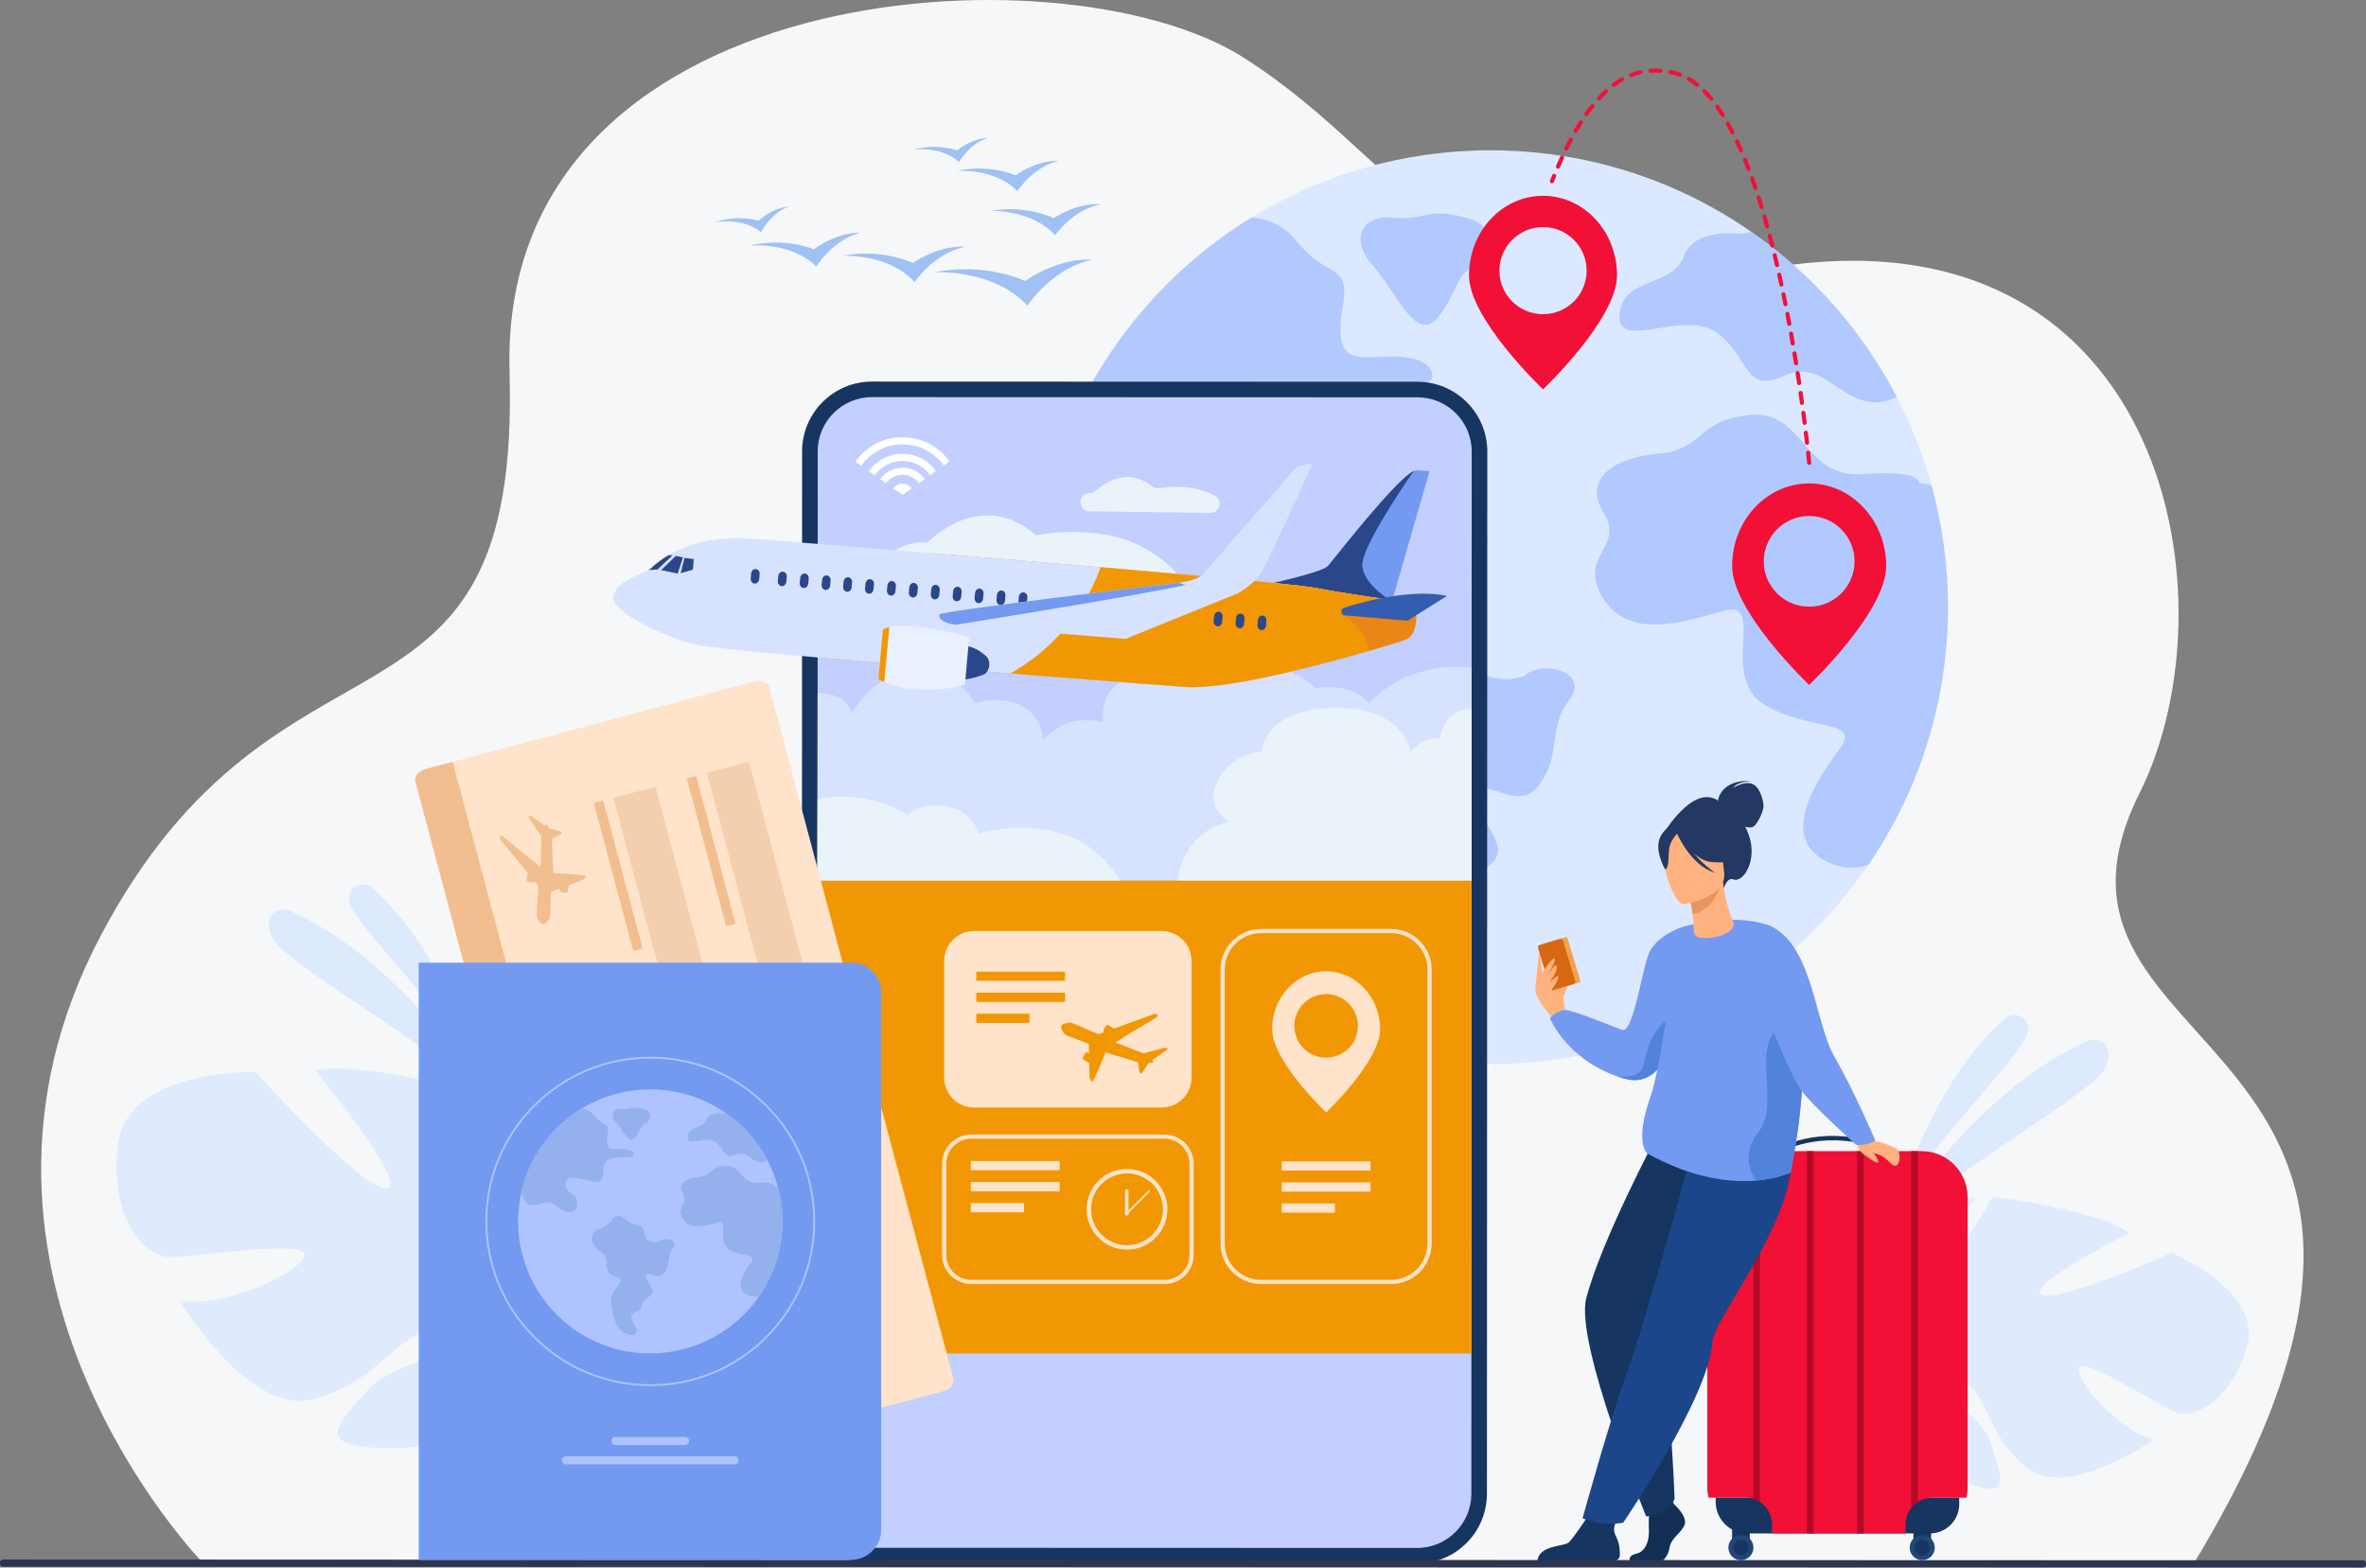<svg width="492" height="326" viewBox="0 0 492 326" fill="none" xmlns="http://www.w3.org/2000/svg">
<rect x="0" y="0" width="492" height="326" fill="#808080" stroke="none"/>
<g clip-path="url(#clip0_324_25811)">
<path d="M42.261 325.101C42.261 325.101 -16.317 265.085 20.987 194.512C58.291 123.938 108.35 159.454 105.955 77.296C103.561 -4.861 221.14 -11.878 258.557 11.955C295.974 35.791 295.74 64.481 373.004 55.014C450.268 45.547 464.999 124.686 444.887 165.008C416.348 222.218 524.021 212.818 456.139 325.242L42.261 325.101Z" fill="#F6F7F9"/>
<path d="M405.071 126.286C405.071 132.125 404.545 137.848 403.533 143.401C401.103 156.73 395.893 169.088 388.519 179.857C371.389 204.884 342.586 221.309 309.945 221.309C271.116 221.309 237.72 198.074 222.939 164.756C220.988 160.367 219.361 155.801 218.094 151.09C215.954 143.185 214.815 134.865 214.815 126.286C214.815 119.347 215.561 112.578 216.974 106.065C216.987 105.988 217.007 105.917 217.022 105.842C220.974 87.831 230.042 71.738 242.627 59.148C246.195 55.574 250.047 52.284 254.153 49.313C256.108 47.895 258.125 46.548 260.189 45.284C274.661 36.387 291.701 31.259 309.947 31.259C312.367 31.259 314.763 31.349 317.135 31.53C320.486 31.777 323.784 32.197 327.023 32.786C340.67 35.255 353.296 40.636 364.249 48.258H364.254C371.078 53.002 377.246 58.615 382.604 64.943C385.417 68.266 388.008 71.782 390.349 75.475C391.805 77.773 393.168 80.135 394.43 82.561C397.462 88.391 399.901 94.578 401.681 101.039C403.888 109.075 405.071 117.544 405.071 126.286Z" fill="#DCE8FF"/>
<path opacity="0.7" d="M277.624 83.749C273.827 89.755 279.208 100.183 267.82 97.338C256.432 94.493 249.471 93.229 248.839 99.546C248.203 105.869 257.381 105.869 257.381 112.505C257.381 119.14 253.267 121.335 246.942 118.183C240.612 115.031 238.795 110.446 231.44 113.291C224.085 116.136 219.814 114.239 218.153 108.551C217.859 107.551 217.45 106.74 216.972 106.063C216.985 105.986 217.004 105.915 217.02 105.84C220.972 87.829 230.04 71.736 242.625 59.146C246.193 55.572 250.045 52.282 254.151 49.311C256.106 47.893 258.122 46.546 260.187 45.282C263.152 45.392 266.697 46.514 269.72 50.251C276.362 58.471 280.791 54.36 279.21 63.84C277.626 73.321 280.159 74.587 285.536 74.268C290.913 73.95 297.243 73.95 297.873 78.061C298.503 82.17 281.421 77.742 277.624 83.749Z" fill="#9FBDFF"/>
<path opacity="0.7" d="M317.01 140.627C317.01 140.627 308.627 143.313 306.413 137.468C304.199 131.623 306.73 130.358 299.296 128.62C291.862 126.882 291.23 121.826 286.485 122.459C281.74 123.09 284.113 124.987 278.577 129.094C273.04 133.201 267.98 131.306 268.137 138.889C268.295 146.473 276.52 147.658 278.181 152.636C279.842 157.612 276.994 159.745 280.553 163.538C284.111 167.331 290.754 165.671 287.67 170.885C284.586 176.099 279.84 180.128 282.212 188.187C284.584 196.244 282.925 196.719 286.957 202.407C290.99 208.095 298.82 209.99 300.007 206.2C301.193 202.407 294.549 197.431 296.684 193.639C298.82 189.846 302.378 192.453 303.801 186.765C305.224 181.077 310.999 181.077 311.473 177.127C311.948 173.178 304.514 167.173 307.36 164.645C310.208 162.117 315.902 169.228 320.33 162.907C324.759 156.586 321.753 151.531 326.341 145.527C330.929 139.522 320.175 137.151 317.01 140.627Z" fill="#9FBDFF"/>
<path opacity="0.7" d="M405.07 126.286C405.07 132.126 404.544 137.848 403.532 143.402C401.103 156.73 395.893 169.088 388.518 179.858C386.003 180.682 383.437 180.663 380.912 179.654C369.049 174.914 377.827 162.117 382.573 155.717C387.318 149.318 375.218 152.163 366.439 146.237C357.661 140.311 367.388 124.433 358.372 127.04C349.355 129.647 338.442 132.966 333.222 124.195C328.002 115.426 337.967 114.005 333.46 106.658C328.953 99.311 336.07 95.044 345.086 94.334C354.103 93.623 352.916 87.225 364.068 86.275C375.219 85.328 374.981 99.546 387.318 98.599C399.655 97.651 399.1 100.494 399.1 100.494C399.987 100.471 400.851 100.655 401.677 101.035C403.887 109.075 405.07 117.544 405.07 126.286Z" fill="#9FBDFF"/>
<path opacity="0.7" d="M394.426 82.559C384.167 87.545 380.047 73.984 371.279 78.061C362.439 82.17 363.985 74.268 357.029 69.212C350.068 64.159 336.151 73.321 336.783 65.419C337.414 57.521 347.854 59.731 350.068 53.412C352.284 47.093 362.405 48.672 362.405 48.672C362.979 48.453 363.595 48.311 364.246 48.256C364.246 48.256 364.246 48.252 364.252 48.256C371.075 53 377.244 58.613 382.602 64.941C385.415 68.264 388.006 71.78 390.347 75.473C391.802 77.771 393.164 80.133 394.426 82.559Z" fill="#9FBDFF"/>
<path opacity="0.7" d="M307.995 55.308C307.995 55.308 313.372 47.558 304.832 45.271C296.29 42.984 296.45 45.977 289.805 45.271C283.162 44.565 280.553 49.699 285.534 55.308C290.516 60.917 294.55 71.681 299.058 65.943C303.565 60.205 302.695 55.86 307.995 55.308Z" fill="#9FBDFF"/>
<path d="M467.148 280.455C470.931 268.408 451.53 260.548 451.53 260.548C451.53 260.548 428.256 271.005 424.555 269.246C420.855 267.487 442.705 256.426 442.705 256.426C436.475 251.547 414.354 248.881 414.354 248.881C414.354 248.881 402.018 270.533 398.864 267.918C395.711 265.304 410.767 249.303 410.767 249.303C403.11 247.129 392.323 250.792 392.323 250.792C377.027 258.204 382.91 284.852 373.075 290.327C373.075 290.327 371.074 291.22 368.368 293.181L370.12 294.299C370.563 293.921 371.011 293.569 371.464 293.244C371.466 293.24 371.468 293.239 371.472 293.239C371.479 293.235 371.485 293.229 371.491 293.225C371.785 293.031 372.201 292.757 372.716 292.425C372.716 292.425 372.718 292.425 372.718 292.423C372.718 292.421 372.72 292.423 372.72 292.421C373.924 291.715 374.78 291.174 375.366 290.762C375.368 290.76 375.37 290.76 375.372 290.758C379.076 288.496 386.287 285.412 386.239 285.774C385.133 294.108 399.444 304.743 408.893 308.361C418.341 311.979 416.204 307.302 414.149 300.613C412.094 293.923 402.025 288.917 400.197 285.642C398.371 282.367 403.398 283.467 408.693 287.447C413.989 291.428 413.215 298.767 421.665 305.364C430.115 311.96 447.777 299.431 447.777 299.431C440.334 297.394 431.384 286.864 432.325 284.451C433.265 282.037 449.621 292.774 452.603 293.774C455.584 294.767 463.365 292.502 467.148 280.455Z" fill="#DFEBFD"/>
<path d="M24.495 238.252C26.3 222.155 53.147 222.966 53.147 222.966C53.147 222.966 75.042 247.277 80.296 247.128C85.552 246.978 65.64 222.692 65.64 222.692C75.48 220.189 102.825 228.503 102.825 228.503C102.825 228.503 106.08 260.297 111.136 258.858C116.193 257.422 106.815 230.853 106.815 230.853C116.93 232.263 127.69 242.138 127.69 242.138C141.799 258.751 121.082 286.983 129.785 298.495C129.785 298.495 131.669 300.578 133.83 304.279L131.195 304.684C130.87 304.01 130.528 303.366 130.164 302.75C130.164 302.744 130.16 302.742 130.156 302.738C130.15 302.729 130.144 302.721 130.14 302.712C129.897 302.332 129.549 301.793 129.117 301.139L129.115 301.137C129.115 301.135 129.113 301.135 129.113 301.133C128.065 299.683 127.342 298.603 126.868 297.816C126.866 297.814 126.864 297.81 126.864 297.808C123.69 293.237 116.826 285.888 116.694 286.339C113.673 296.69 91.364 301.772 78.399 301.131C65.434 300.49 70.366 296.107 76.246 289.318C82.126 282.529 96.539 281.861 100.38 278.965C104.221 276.066 97.751 274.756 89.472 276.689C81.193 278.623 78.295 287.637 64.96 291.008C51.624 294.378 37.39 270.537 37.39 270.537C47.182 271.995 63.145 264.266 63.293 260.948C63.441 257.629 38.677 261.771 34.661 261.4C30.648 261.032 22.69 254.347 24.495 238.252Z" fill="#DFEBFD"/>
<path opacity="0.5" d="M394.839 249.596C394.839 249.596 401.793 224.817 417.095 211.765C419.128 210.031 422.224 211.819 421.757 214.449C421.75 214.493 421.742 214.537 421.732 214.581C420.862 219.058 403.398 235.802 394.839 249.596Z" fill="#C5DDFF"/>
<path opacity="0.5" d="M392.137 256.579C392.137 256.579 409.964 227.029 434.184 216.501C435.661 215.859 437.434 216.452 438.131 217.902C438.584 218.846 438.64 220.221 437.656 222.199C435.035 227.478 407.537 242.338 392.137 256.579Z" fill="#C5DDFF"/>
<path opacity="0.5" d="M99.485 222.468C99.485 222.468 92.531 197.688 77.23 184.636C75.196 182.902 72.1 184.69 72.567 187.32C72.575 187.364 72.582 187.408 72.592 187.452C73.462 191.93 90.926 208.671 99.485 222.468Z" fill="#C5DDFF"/>
<path opacity="0.5" d="M102.185 229.45C102.185 229.45 84.358 199.9 60.138 189.373C58.661 188.73 56.888 189.323 56.191 190.773C55.738 191.717 55.682 193.092 56.666 195.07C59.287 200.349 86.787 215.207 102.185 229.45Z" fill="#C5DDFF"/>
<path d="M307.658 93.909L307.583 310.661C307.581 317.782 301.801 323.552 294.674 323.551L181.245 323.512C174.116 323.51 168.34 317.736 168.342 310.615L168.417 93.862C168.419 86.744 174.199 80.973 181.328 80.977L294.757 81.015C301.883 81.017 307.66 86.791 307.658 93.909Z" fill="#C2CFFF"/>
<path d="M294.672 325.17L181.243 325.131C173.233 325.129 166.719 318.617 166.721 310.615L166.796 93.862C166.798 85.861 173.317 79.354 181.327 79.356L294.757 79.394C302.767 79.396 309.281 85.909 309.277 93.91L309.202 310.663C309.2 318.664 302.682 325.171 294.672 325.17ZM181.327 82.592C175.103 82.59 170.039 87.645 170.037 93.862L169.962 310.615C169.96 316.832 175.021 321.891 181.245 321.893L294.674 321.931C300.898 321.933 305.962 316.879 305.964 310.661L306.039 93.908C306.041 87.691 300.981 82.632 294.757 82.631L181.327 82.592Z" fill="#163560"/>
<path d="M189.581 101.566L187.674 102.932L185.758 101.58C186.182 100.983 186.885 100.588 187.674 100.588C188.46 100.59 189.157 100.973 189.581 101.566Z" fill="white"/>
<path d="M187.677 97.258C185.76 97.258 184.065 98.209 183.037 99.665L184.247 100.515C185.007 99.439 186.263 98.739 187.677 98.739C189.081 98.739 190.325 99.431 191.086 100.492L192.292 99.629C191.258 98.192 189.574 97.258 187.677 97.258Z" fill="white"/>
<path d="M187.678 90.925C183.623 90.923 180.035 92.936 177.859 96.015L179.069 96.864C180.976 94.171 184.126 92.404 187.677 92.406C191.199 92.408 194.325 94.146 196.238 96.807L197.438 95.944C195.262 92.907 191.7 90.927 187.678 90.925Z" fill="white"/>
<path d="M187.677 94.39C184.792 94.39 182.232 95.815 180.675 98L181.885 98.85C183.175 97.049 185.29 95.871 187.677 95.871C190.043 95.871 192.142 97.031 193.436 98.809L194.636 97.952C193.077 95.794 190.538 94.392 187.677 94.39Z" fill="white"/>
<path d="M213.141 58.427C213.141 58.427 204.87 54.458 194.183 56.637C194.183 56.637 206.406 55.803 213.656 63.553C213.656 63.553 218.724 55.787 227.104 54.007C227.102 54.009 220.859 53.265 213.141 58.427Z" fill="#9FC1F4"/>
<path d="M189.83 54.686C189.83 54.686 183.451 51.578 175.176 53.217C175.176 53.217 184.634 52.628 190.205 58.653C190.205 58.653 194.161 52.672 200.648 51.331C200.648 51.333 195.822 50.728 189.83 54.686Z" fill="#9FC1F4"/>
<path d="M169.253 51.853C169.253 51.853 163.331 49.273 155.868 51.08C155.868 51.08 164.449 50.18 169.747 55.446C169.747 55.446 173.113 49.852 178.965 48.384C178.963 48.386 174.55 48.024 169.253 51.853Z" fill="#9FC1F4"/>
<path d="M157.717 45.907C157.717 45.907 153.562 44.54 148.642 46.23C148.642 46.23 154.37 45.083 158.276 48.3C158.276 48.3 160.193 44.315 164.045 42.957C164.047 42.959 161.047 42.992 157.717 45.907Z" fill="#9FC1F4"/>
<path d="M199.012 31.29C199.012 31.29 194.933 29.707 189.933 31.138C189.933 31.138 195.713 30.291 199.446 33.707C199.446 33.707 201.568 29.828 205.488 28.671C205.488 28.675 202.492 28.552 199.012 31.29Z" fill="#9FC1F4"/>
<path d="M219.121 45.371C219.121 45.371 213.429 42.503 205.976 43.876C205.976 43.876 214.477 43.46 219.409 48.939C219.409 48.939 223.033 43.612 228.876 42.487C228.878 42.487 224.55 41.889 219.121 45.371Z" fill="#9FC1F4"/>
<path d="M211.186 36.473C211.186 36.473 205.826 34.022 198.989 35.551C198.989 35.551 206.83 34.87 211.578 39.76C211.578 39.76 214.74 34.712 220.1 33.469C220.098 33.469 216.079 33.066 211.186 36.473Z" fill="#9FC1F4"/>
<path d="M360.185 117.747C360.185 127.251 376.207 142.444 376.207 142.444C376.207 142.444 392.229 127.253 392.229 117.747C392.229 108.244 385.056 100.536 376.207 100.536C367.357 100.536 360.185 108.242 360.185 117.747ZM366.766 116.738C366.766 111.544 371.006 107.308 376.207 107.308C381.432 107.308 385.647 111.544 385.647 116.738C385.647 121.958 381.432 126.169 376.207 126.169C371.004 126.169 366.766 121.958 366.766 116.738Z" fill="#F21037"/>
<path d="M305.475 57.253C305.475 66.382 320.865 80.975 320.865 80.975C320.865 80.975 336.255 66.382 336.255 57.253C336.255 48.124 329.365 40.721 320.865 40.721C312.365 40.723 305.475 48.124 305.475 57.253ZM311.797 56.284C311.797 51.293 315.87 47.226 320.865 47.226C325.885 47.226 329.933 51.293 329.933 56.284C329.933 61.299 325.885 65.343 320.865 65.343C315.868 65.343 311.797 61.299 311.797 56.284Z" fill="#F21037"/>
<path d="M401.32 318.906H363.357C359.718 318.906 356.767 315.958 356.767 312.322V311.461H407.416V312.817C407.414 316.18 404.687 318.906 401.32 318.906Z" fill="#163560"/>
<path d="M409.151 248.964V309.343C409.151 310.07 409.071 310.78 408.915 311.463H401.825C400.724 311.463 399.697 311.784 398.833 312.336C398.297 312.676 397.827 313.105 397.439 313.604C396.699 314.548 396.261 315.735 396.261 317.024V318.906H368.487V317.024C368.487 315.083 367.494 313.374 365.984 312.378C365.558 312.096 365.089 311.872 364.59 311.716C364.064 311.551 363.503 311.463 362.923 311.463H355.261C355.107 310.78 355.024 310.07 355.024 309.343V248.964C355.024 243.681 359.307 239.401 364.59 239.401H399.582C404.871 239.399 409.151 243.681 409.151 248.964Z" fill="#F21037"/>
<path d="M392.281 239.366C379.746 234.43 371.003 239.288 370.916 239.337L370.465 238.551C370.559 238.497 372.792 237.231 376.654 236.59C380.201 236.001 385.849 235.858 392.615 238.522L392.281 239.366Z" fill="#163560"/>
<path d="M363.853 316.111H360.187V321.099H363.853V316.111Z" fill="#163560"/>
<path d="M359.41 321.855C359.41 320.414 360.578 319.248 362.018 319.248C363.458 319.248 364.626 320.416 364.626 321.855C364.626 323.293 363.458 324.462 362.018 324.462C360.578 324.462 359.41 323.295 359.41 321.855Z" fill="#1F4777"/>
<path d="M360.437 321.855C360.437 320.98 361.145 320.272 362.019 320.272C362.893 320.272 363.601 320.98 363.601 321.855C363.601 322.729 362.893 323.437 362.019 323.437C361.145 323.437 360.437 322.729 360.437 321.855Z" fill="#163560"/>
<path d="M401.556 316.111H397.89V321.099H401.556V316.111Z" fill="#163560"/>
<path d="M397.114 321.855C397.114 320.414 398.282 319.248 399.722 319.248C401.163 319.248 402.33 320.416 402.33 321.855C402.33 323.293 401.163 324.462 399.722 324.462C398.282 324.462 397.114 323.295 397.114 321.855Z" fill="#1F4777"/>
<path d="M398.14 321.855C398.14 320.98 398.848 320.272 399.722 320.272C400.596 320.272 401.306 320.98 401.306 321.855C401.306 322.729 400.598 323.437 399.722 323.437C398.848 323.437 398.14 322.729 398.14 321.855Z" fill="#163560"/>
<path d="M365.988 239.399V312.378C365.562 312.096 365.093 311.872 364.594 311.716V239.399H365.988Z" fill="#B50A27"/>
<path d="M377.149 239.399H375.755V318.906H377.149V239.399Z" fill="#B50A27"/>
<path d="M387.566 239.399H386.172V318.906H387.566V239.399Z" fill="#B50A27"/>
<path d="M398.835 239.399V312.336C398.299 312.676 397.828 313.105 397.44 313.604V239.401H398.835V239.399Z" fill="#B50A27"/>
<path d="M324.797 208.138C324.797 208.034 326.323 204.88 325.838 204.639C325.352 204.397 324.482 204.433 324.382 204.986C324.278 205.538 324.797 208.138 324.797 208.138Z" fill="#FFB27D"/>
<path d="M325.373 210.02C325.375 209.711 325.016 204.99 324.219 204.05C323.422 203.11 321.796 201.775 321.283 201.815C320.77 201.855 318.769 204.512 319.37 206.549C319.971 208.585 322.512 211.341 322.512 211.341L325.373 210.02Z" fill="#FFB27D"/>
<path d="M328.411 204.301L323.772 205.69C323.618 205.736 323.455 205.649 323.409 205.494L320.757 196.656C320.71 196.503 320.797 196.34 320.952 196.294L325.592 194.905C325.746 194.859 325.909 194.945 325.955 195.101L328.607 203.938C328.651 204.092 328.565 204.255 328.411 204.301Z" fill="#F1A34F"/>
<path d="M327.205 204.662L322.996 205.922C322.723 206.005 322.435 205.849 322.352 205.577L319.829 197.169C319.746 196.896 319.902 196.609 320.174 196.526L324.384 195.266C324.657 195.183 324.945 195.339 325.027 195.611L327.551 204.019C327.633 204.293 327.478 204.579 327.205 204.662Z" fill="#D86713"/>
<path d="M320.803 202.158C320.803 202.158 322.735 199.188 323.207 199.353C323.881 199.589 321.456 203.357 321.456 203.357C321.456 203.357 323.253 200.541 323.534 200.752C324.173 201.235 323.155 203.004 322.145 204.36C322.145 204.36 323.952 202.707 324.012 203.004C324.217 204.047 322.028 206.574 322.028 206.574L320.803 203.781V202.158Z" fill="#FFB27D"/>
<path d="M319.354 204.916C319.448 204.554 319.918 197.462 320.12 198.133C320.321 198.807 320.802 202.524 320.802 202.524L319.354 204.916Z" fill="#FFB27D"/>
<path d="M350.191 202.964C350.191 202.964 349.989 210.675 347.762 216.899C346.003 221.813 342.982 225.8 337.799 224.328C337.269 224.177 336.756 224.016 336.259 223.841C336.255 223.839 336.253 223.839 336.253 223.839C325.723 220.175 322.316 211.788 322.316 211.788C323.1 210.497 325.372 210.021 325.372 210.021C327.492 210.134 336.81 214.088 337.405 214.209C339.56 214.643 341.302 202.81 342.702 198.713C344.101 194.613 349.834 192.779 349.834 192.779L350.191 202.964Z" fill="#739AF0"/>
<path d="M347.966 211.341L347.764 216.897C346.005 221.811 342.984 225.798 337.801 224.326C337.271 224.175 336.758 224.014 336.261 223.839C336.426 223.86 339.598 224.288 340.925 222.962C342.289 221.598 342.147 217.077 344.661 214.063C347.174 211.051 347.966 211.341 347.966 211.341Z" fill="#5283DB"/>
<path d="M348.255 312.955C348.255 312.955 350.846 315.317 350.341 316.995C349.836 318.674 347.496 319.792 347.18 321.845C346.863 323.896 345.599 325.016 344.462 325.016C343.325 325.016 339.039 325.016 339.039 325.016C339.039 325.016 338.202 323.571 340.224 323.138C342.246 322.702 343.008 320.291 342.882 318.054C342.755 315.816 343.072 312.833 343.072 312.833L347.37 311.839L348.255 312.955Z" fill="#133054"/>
<path d="M319.705 324.586H335.675C336.301 324.586 336.816 324.091 336.833 323.466C336.858 322.531 336.781 321.171 336.263 320.024C335.41 318.137 334.872 317.805 338.471 312.312C337.388 313.425 334.469 312.917 332.005 312.585C331.704 313.074 327.133 320.126 326.125 320.849C325.013 321.649 320.047 321.365 319.705 324.586Z" fill="#163560"/>
<path d="M344.587 236.12C344.587 236.12 333.007 257.945 329.861 269.964C327.419 279.292 342.325 315.384 342.325 315.384C342.325 315.384 343.542 315.303 345.53 314.523C347.481 313.757 348.224 311.701 348.224 311.701C348.224 311.701 347.341 285.893 344.324 273.409C343.646 270.606 347.604 261.567 354.285 256.616C360.966 251.665 363.747 235.735 359.77 234.658C355.795 233.582 344.587 236.12 344.587 236.12Z" fill="#163560"/>
<path d="M354.501 229.924C354.501 229.924 342.329 274.498 338.636 284.508C334.943 294.518 329.088 315.762 329.088 315.762C329.088 315.762 332.79 317.498 337.532 316.677C337.532 316.677 355.33 290.63 356.106 279.116C356.465 273.794 374.367 252.698 372.372 238.944L354.501 229.924Z" fill="#1C468A"/>
<path d="M372.343 243.832C372.343 243.832 369.753 245.136 365.174 245.52H365.171C359.928 245.959 352.075 245.188 342.512 239.868C342.512 239.868 339.844 237.672 343.122 228.335C345.604 221.266 346.811 206.361 349.84 192.777C349.84 192.777 359.663 189.698 367.542 192.359C373.563 194.392 372.964 203.623 374.075 213.236C374.179 214.134 374.298 215.034 374.438 215.931C376.078 226.454 372.343 243.832 372.343 243.832Z" fill="#739AF0"/>
<path d="M346.373 172.667C346.373 172.667 353.077 161.766 358.268 167.377C358.268 167.377 361.661 168.242 363.607 173.521C365.591 178.906 362.501 183.663 360.438 182.894C359.115 182.401 358.497 184.68 358.497 184.68L346.373 172.667Z" fill="#233862"/>
<path d="M357.241 166.517C357.241 166.517 357.702 162.003 364.304 162.443C364.304 162.443 361.182 162.498 360.512 163.799C360.512 163.799 362.782 162.337 364.437 163.049C366.092 163.761 366.795 166.855 366.705 167.841C366.615 168.827 365.343 171.904 364.232 172.065C363.12 172.226 361.66 171.44 361.66 171.44L357.241 166.517Z" fill="#233862"/>
<path d="M360.567 192.083C359.947 190.431 359.023 188.699 358.282 183.425L357.887 183.563L351.223 185.908C351.223 185.908 351.689 188.043 351.987 190.072C352.11 190.903 352.196 192.384 352.252 193.679C352.31 195.002 353.614 195.127 354.937 195.066C358.461 194.907 360.402 193.592 360.567 192.083Z" fill="#FFB27D"/>
<path d="M351.221 185.912C351.221 185.912 351.687 188.047 351.985 190.076C355.809 189.416 357.333 185.626 357.885 183.567L351.221 185.912Z" fill="#E8945B"/>
<path d="M358.485 182.718C358.485 182.718 360.039 179.253 360.129 176.468C360.194 174.48 358.168 167.438 351.09 169.514C351.09 169.514 349.02 170.022 347.239 171.638C345.822 172.923 343.888 175.534 347.326 181.438L348.29 183.462L358.485 182.718Z" fill="#233862"/>
<path d="M350.216 188.02C350.216 188.02 359.318 186.861 358.51 181.21C357.701 175.559 358.331 171.601 352.484 172.102C346.636 172.602 345.818 174.92 345.63 176.873C345.441 178.826 347.827 188.175 350.216 188.02Z" fill="#FFB27D"/>
<path d="M348.328 172.558C348.328 172.558 351.771 178.831 355.729 179.261C359.687 179.692 361.195 178.432 361.195 178.432C361.195 178.432 357.932 176.531 356.74 172.564C356.74 172.564 349.749 169.132 348.328 172.558Z" fill="#233862"/>
<path d="M349.024 173.007C349.024 173.007 347.38 174.754 347.136 176.258C346.892 177.762 347.115 180.755 346.235 180.778C346.235 180.778 343.712 176.54 345.45 173.688C347.289 170.665 349.024 173.007 349.024 173.007Z" fill="#233862"/>
<path d="M348.71 173.281C348.71 173.281 351.483 179.969 356.62 181.499C356.62 181.499 351.189 177.927 350.12 173.402C349.048 168.879 348.71 173.281 348.71 173.281Z" fill="#233862"/>
<path d="M372.343 243.832C372.343 243.832 369.752 245.136 365.174 245.52H365.17C365.17 245.52 361.408 240.809 365.606 235.527C369.804 230.246 365.278 220.503 368.512 215.205C370.762 211.518 372.952 212.375 374.075 213.236C374.179 214.134 374.298 215.034 374.438 215.932C376.078 226.454 372.343 243.832 372.343 243.832Z" fill="#5283DB"/>
<path d="M388.858 236C388.858 236 389.417 237.298 390.197 237.385C391.47 237.527 393.894 238.591 394.274 238.818C395.305 239.43 395.236 242.167 394.205 242.424C393.173 242.681 392.657 240.385 389.434 239.769C388.342 239.56 386.748 240.316 386.103 237.699L388.858 236Z" fill="#FFB27D"/>
<path d="M367.538 192.359C376.912 195.803 377.259 212.392 381.438 219.697C385.748 227.231 389.946 237.149 389.946 237.149C389.946 237.149 389.871 237.446 388.263 237.906C387.132 238.23 385.949 238.092 385.949 238.092C385.949 238.092 377.092 230.089 374.686 226.931C372.28 223.774 366.607 209.127 366.607 209.127C366.607 209.127 363.818 190.992 367.538 192.359Z" fill="#739AF0"/>
<path d="M386.333 238.347C386.333 238.347 386.562 239.462 387.942 240.363C389.323 241.265 390.433 242.167 390.568 241.608C390.702 241.05 389.799 240.45 389.584 239.418C389.367 238.387 386.333 238.347 386.333 238.347Z" fill="#FFB27D"/>
<path d="M305.998 183.105H169.96V281.478H305.998V183.105Z" fill="#F29704"/>
<path d="M182.144 119.106C182.144 119.106 185.293 112.1 192.827 112.877C192.827 112.877 203.762 101.198 215.424 111.319C215.424 111.319 227.821 108.812 237 113.491C243.12 116.61 245.143 119.882 245.143 119.882L182.144 119.106Z" fill="#EBF3FA"/>
<path d="M226.511 102.543C226.55 102.541 226.59 102.541 226.628 102.539C227.107 102.531 227.566 102.359 227.917 102.038C229.501 100.592 234.327 96.993 239.524 101.127C239.931 101.451 240.455 101.586 240.97 101.509C242.977 101.215 248.222 100.742 252.327 102.938C252.439 102.998 252.548 103.057 252.656 103.118C254.365 104.076 253.647 106.686 251.688 106.662L226.567 106.335C224.105 106.305 224.049 102.635 226.511 102.543Z" fill="#EBF3FA"/>
<path d="M289.262 267.044H262.259C257.6 267.044 253.812 263.259 253.812 258.605V201.64C253.812 196.987 257.6 193.202 262.259 193.202H289.262C293.921 193.202 297.71 196.987 297.71 201.64V258.605C297.71 263.259 293.921 267.044 289.262 267.044ZM262.259 194.061C258.077 194.061 254.674 197.46 254.674 201.638V258.603C254.674 262.782 258.077 266.181 262.259 266.181H289.262C293.445 266.181 296.848 262.782 296.848 258.603V201.638C296.848 197.46 293.445 194.061 289.262 194.061H262.259Z" fill="#FFE3CA"/>
<path d="M241.565 230.333H202.551C199.118 230.333 196.335 227.553 196.335 224.123V199.839C196.335 196.409 199.118 193.629 202.551 193.629H241.565C244.998 193.629 247.781 196.409 247.781 199.839V224.123C247.781 227.553 244.998 230.333 241.565 230.333Z" fill="#FFE3CA"/>
<path d="M242.141 267.044H201.978C198.63 267.044 195.905 264.324 195.905 260.978V242.021C195.905 238.678 198.628 235.956 201.978 235.956H242.141C245.488 235.956 248.213 238.676 248.213 242.021V260.978C248.212 264.324 245.488 267.044 242.141 267.044ZM201.978 236.817C199.105 236.817 196.768 239.152 196.768 242.021V260.978C196.768 263.848 199.105 266.183 201.978 266.183H242.141C245.014 266.183 247.351 263.848 247.351 260.978V242.021C247.351 239.152 245.014 236.817 242.141 236.817H201.978Z" fill="#FFE3CA"/>
<path d="M264.535 214.058C264.535 220.716 275.762 231.361 275.762 231.361C275.762 231.361 286.989 220.716 286.989 214.058C286.989 207.399 281.963 201.999 275.762 201.999C269.561 201.999 264.535 207.399 264.535 214.058ZM269.146 213.35C269.146 209.709 272.117 206.741 275.76 206.741C279.422 206.741 282.374 209.709 282.374 213.35C282.374 217.006 279.42 219.957 275.76 219.957C272.117 219.958 269.146 217.008 269.146 213.35Z" fill="#FFE3CA"/>
<path d="M242.541 217.931L242.009 217.936C241.99 217.936 241.972 217.938 241.955 217.944L237.88 219.057C237.83 219.07 237.776 219.066 237.73 219.043L232.003 216.841C231.857 216.77 232.743 216.339 232.875 216.243C234.308 215.201 238.85 212.665 240.557 211.537C240.83 211.357 240.755 210.936 240.436 210.864C240.282 210.827 240.121 210.837 239.973 210.89L231.631 213.916L230.509 213.206C230.346 213.102 230.129 213.152 230.025 213.315L229.476 214.184C229.374 214.343 229.42 214.556 229.576 214.662L228.501 215.051C228.449 215.07 228.393 215.069 228.343 215.047L223.21 212.861C222.755 212.667 222.248 212.636 221.773 212.774C221.581 212.83 221.374 212.891 221.182 212.947C220.784 213.064 220.565 213.49 220.7 213.881L220.767 214.079C220.988 214.721 221.483 215.232 222.119 215.471L226.282 217.037C226.365 217.067 226.421 217.146 226.423 217.234L226.459 219.032L226.221 218.88C226.058 218.777 225.841 218.827 225.737 218.99L225.188 219.859C225.084 220.022 225.134 220.238 225.297 220.342L226.501 221.106L226.559 223.91C226.563 224.137 226.636 224.357 226.764 224.543C226.93 224.779 227.104 225.042 227.164 225.015C227.362 224.927 229.248 220.609 229.889 218.909C229.925 218.813 230.744 219.116 230.84 219.153L236.514 220.887C236.587 220.914 236.639 220.979 236.651 221.056L236.902 222.709C236.931 222.895 237.021 223.064 237.16 223.191L237.165 223.197C237.263 223.287 237.419 223.268 237.49 223.156L238.809 221.136C238.848 221.077 238.913 221.042 238.982 221.038L239.591 221.019C239.781 221.014 239.869 220.781 239.733 220.649L239.585 220.507L242.666 218.324C242.84 218.197 242.752 217.927 242.541 217.931Z" fill="#F29704"/>
<path d="M234.361 259.887C229.731 259.887 225.965 256.125 225.965 251.5C225.965 246.875 229.731 243.113 234.361 243.113C238.991 243.113 242.757 246.875 242.757 251.5C242.757 256.125 238.991 259.887 234.361 259.887ZM234.361 244.032C230.238 244.032 226.885 247.381 226.885 251.5C226.885 255.618 230.24 258.968 234.361 258.968C238.484 258.968 241.837 255.616 241.837 251.5C241.839 247.381 238.484 244.032 234.361 244.032Z" fill="#FFE3CA"/>
<path d="M234.365 252.626H234.25C234.091 252.626 233.958 252.495 233.958 252.334V247.661C233.958 247.5 234.089 247.37 234.25 247.37H234.365C234.526 247.37 234.657 247.5 234.657 247.661V252.334C234.657 252.493 234.525 252.626 234.365 252.626Z" fill="#FFE3CA"/>
<path d="M234.208 252.473L234.198 252.463C234.133 252.398 234.133 252.29 234.198 252.225L238.867 247.562C238.932 247.496 239.04 247.496 239.105 247.562L239.115 247.571C239.18 247.636 239.18 247.744 239.115 247.809L234.446 252.473C234.379 252.538 234.273 252.538 234.208 252.473Z" fill="#FFE3CA"/>
<path d="M233.849 252.306C233.849 252.052 234.054 251.847 234.308 251.847C234.561 251.847 234.767 252.052 234.767 252.306C234.767 252.559 234.561 252.764 234.308 252.764C234.054 252.764 233.849 252.559 233.849 252.306Z" fill="#FFE3CA"/>
<path d="M220.335 241.453H201.874V243.366H220.335V241.453Z" fill="#FFE3CA"/>
<path d="M220.335 245.819H201.874V247.745H220.335V245.819Z" fill="#FFE3CA"/>
<path d="M212.943 250.199H201.874V252.125H212.943V250.199Z" fill="#FFE3CA"/>
<path d="M284.991 241.536H266.53V243.448H284.991V241.536Z" fill="#FFE3CA"/>
<path d="M284.991 245.9H266.53V247.826H284.991V245.9Z" fill="#FFE3CA"/>
<path d="M277.6 250.279H266.53V252.205H277.6V250.279Z" fill="#FFE3CA"/>
<path d="M221.479 202.072H203.019V203.984H221.479V202.072Z" fill="#F29704"/>
<path d="M221.479 206.438H203.019V208.364H221.479V206.438Z" fill="#F29704"/>
<path d="M214.088 210.817H203.019V212.743H214.088V210.817Z" fill="#F29704"/>
<path d="M376.205 96.678C375.984 96.678 375.796 96.51 375.777 96.287C375.777 96.279 375.707 95.527 375.565 94.196C375.54 93.96 375.711 93.747 375.947 93.722C376.184 93.695 376.397 93.868 376.422 94.104C376.564 95.441 376.635 96.199 376.635 96.206C376.656 96.442 376.481 96.653 376.245 96.674C376.232 96.678 376.218 96.678 376.205 96.678ZM375.763 92.502C375.546 92.502 375.36 92.339 375.335 92.12C375.264 91.491 375.183 90.799 375.091 90.049C375.062 89.813 375.231 89.598 375.467 89.569C375.702 89.542 375.919 89.709 375.947 89.945C376.038 90.697 376.118 91.391 376.191 92.022C376.218 92.258 376.049 92.471 375.811 92.498C375.796 92.5 375.778 92.502 375.763 92.502ZM375.264 88.357C375.051 88.357 374.864 88.197 374.837 87.981C374.755 87.323 374.665 86.634 374.57 85.915C374.54 85.679 374.705 85.462 374.941 85.431C375.177 85.4 375.394 85.565 375.425 85.801C375.521 86.521 375.609 87.213 375.692 87.871C375.723 88.107 375.554 88.322 375.318 88.353C375.3 88.355 375.281 88.357 375.264 88.357ZM374.718 84.223C374.507 84.223 374.321 84.067 374.292 83.85C374.2 83.183 374.104 82.494 374.002 81.788C373.967 81.552 374.133 81.335 374.367 81.301C374.603 81.266 374.82 81.431 374.855 81.665C374.956 82.373 375.053 83.062 375.145 83.731C375.177 83.967 375.012 84.184 374.776 84.217C374.757 84.221 374.738 84.223 374.718 84.223ZM374.127 80.096C373.918 80.096 373.733 79.943 373.701 79.73C373.601 79.056 373.497 78.372 373.388 77.671C373.351 77.436 373.512 77.217 373.749 77.18C373.981 77.146 374.204 77.305 374.24 77.541C374.348 78.241 374.453 78.93 374.553 79.603C374.588 79.839 374.426 80.058 374.19 80.092C374.169 80.094 374.148 80.096 374.127 80.096ZM373.489 75.978C373.282 75.978 373.098 75.826 373.065 75.615C372.957 74.94 372.844 74.255 372.729 73.562C372.69 73.328 372.848 73.106 373.084 73.067C373.316 73.029 373.541 73.186 373.58 73.422C373.695 74.117 373.808 74.804 373.916 75.481C373.954 75.715 373.793 75.937 373.558 75.974C373.535 75.978 373.512 75.978 373.489 75.978ZM372.806 71.87C372.6 71.87 372.418 71.723 372.381 71.514C372.264 70.838 372.145 70.153 372.02 69.465C371.978 69.231 372.133 69.006 372.368 68.966C372.602 68.926 372.827 69.079 372.867 69.313C372.99 70.004 373.111 70.689 373.228 71.368C373.268 71.602 373.111 71.824 372.877 71.865C372.854 71.867 372.831 71.87 372.806 71.87ZM372.07 67.769C371.867 67.769 371.686 67.625 371.648 67.416C371.523 66.739 371.392 66.058 371.262 65.373C371.217 65.139 371.369 64.915 371.603 64.868C371.838 64.823 372.062 64.976 372.109 65.21C372.241 65.897 372.37 66.58 372.496 67.259C372.541 67.493 372.385 67.717 372.151 67.761C372.124 67.767 372.097 67.769 372.07 67.769ZM371.283 63.681C371.081 63.681 370.901 63.539 370.86 63.336C370.726 62.659 370.588 61.98 370.445 61.298C370.397 61.066 370.547 60.838 370.78 60.79C371.014 60.74 371.24 60.892 371.289 61.124C371.431 61.807 371.569 62.488 371.705 63.167C371.751 63.401 371.6 63.627 371.367 63.673C371.338 63.677 371.31 63.681 371.283 63.681ZM370.436 59.603C370.236 59.603 370.059 59.465 370.015 59.263C369.869 58.59 369.721 57.914 369.57 57.239C369.518 57.007 369.664 56.777 369.896 56.725C370.129 56.673 370.359 56.819 370.411 57.051C370.563 57.728 370.712 58.407 370.858 59.083C370.908 59.315 370.76 59.545 370.528 59.595C370.495 59.601 370.465 59.603 370.436 59.603ZM369.524 55.545C369.328 55.545 369.151 55.411 369.105 55.214C368.948 54.538 368.786 53.861 368.623 53.186C368.567 52.956 368.709 52.722 368.94 52.666C369.172 52.608 369.405 52.752 369.46 52.983C369.625 53.66 369.787 54.339 369.944 55.018C369.998 55.25 369.854 55.48 369.622 55.536C369.589 55.542 369.556 55.545 369.524 55.545ZM368.538 51.494C368.346 51.494 368.17 51.363 368.122 51.17C367.951 50.498 367.778 49.827 367.599 49.159C367.538 48.929 367.676 48.693 367.907 48.634C368.137 48.572 368.373 48.71 368.433 48.941C368.611 49.612 368.784 50.285 368.957 50.961C369.015 51.191 368.876 51.425 368.646 51.484C368.61 51.49 368.573 51.494 368.538 51.494ZM367.471 47.469C367.283 47.469 367.108 47.344 367.056 47.153C366.87 46.483 366.681 45.818 366.489 45.156C366.422 44.927 366.555 44.688 366.783 44.622C367.012 44.555 367.252 44.688 367.317 44.916C367.511 45.582 367.701 46.251 367.887 46.924C367.951 47.153 367.816 47.391 367.588 47.454C367.548 47.465 367.509 47.469 367.471 47.469ZM366.309 43.471C366.124 43.471 365.954 43.352 365.896 43.166C365.692 42.503 365.485 41.835 365.276 41.185C365.203 40.958 365.328 40.717 365.554 40.644C365.781 40.571 366.023 40.696 366.096 40.922C366.305 41.576 366.514 42.248 366.72 42.915C366.789 43.143 366.66 43.383 366.434 43.452C366.393 43.466 366.351 43.471 366.309 43.471ZM365.036 39.506C364.855 39.506 364.688 39.393 364.627 39.213C364.404 38.553 364.173 37.895 363.945 37.254C363.864 37.03 363.981 36.784 364.206 36.703C364.431 36.623 364.677 36.74 364.757 36.964C364.988 37.609 365.22 38.273 365.445 38.938C365.521 39.163 365.401 39.408 365.174 39.485C365.128 39.5 365.082 39.506 365.036 39.506ZM322.733 38.121C322.681 38.121 322.627 38.112 322.575 38.09C322.354 38.004 322.245 37.755 322.331 37.532C322.479 37.152 322.629 36.778 322.779 36.41C322.867 36.189 323.119 36.084 323.34 36.172C323.56 36.262 323.666 36.512 323.578 36.732C323.43 37.097 323.282 37.469 323.134 37.845C323.067 38.018 322.906 38.121 322.733 38.121ZM363.63 35.589C363.457 35.589 363.292 35.483 363.227 35.311C362.977 34.655 362.722 34.006 362.468 33.383C362.378 33.162 362.485 32.911 362.704 32.823C362.925 32.733 363.177 32.84 363.265 33.059C363.52 33.688 363.78 34.344 364.031 35.006C364.116 35.228 364.004 35.478 363.782 35.562C363.732 35.579 363.68 35.589 363.63 35.589ZM323.979 35.086C323.921 35.086 323.864 35.075 323.81 35.052C323.591 34.958 323.489 34.705 323.583 34.486C323.864 33.836 324.148 33.193 324.43 32.577C324.53 32.36 324.786 32.266 325.001 32.364C325.218 32.464 325.312 32.719 325.214 32.936C324.933 33.546 324.651 34.183 324.375 34.825C324.304 34.989 324.146 35.086 323.979 35.086ZM362.059 31.733C361.892 31.733 361.734 31.637 361.663 31.474C361.381 30.828 361.093 30.193 360.809 29.59C360.707 29.375 360.799 29.118 361.014 29.017C361.229 28.915 361.487 29.007 361.588 29.222C361.877 29.832 362.167 30.475 362.453 31.129C362.549 31.348 362.449 31.601 362.23 31.695C362.174 31.722 362.117 31.733 362.059 31.733ZM325.713 31.309C325.65 31.309 325.585 31.296 325.523 31.265C325.31 31.16 325.222 30.902 325.325 30.689C325.638 30.053 325.959 29.425 326.276 28.827C326.387 28.618 326.648 28.537 326.858 28.648C327.067 28.76 327.148 29.021 327.036 29.23C326.723 29.82 326.406 30.438 326.097 31.067C326.024 31.221 325.873 31.309 325.713 31.309ZM360.281 27.967C360.123 27.967 359.973 27.881 359.897 27.733C359.576 27.108 359.247 26.496 358.919 25.915C358.802 25.708 358.877 25.445 359.084 25.328C359.292 25.211 359.555 25.284 359.672 25.491C360.006 26.082 360.338 26.703 360.665 27.338C360.774 27.549 360.69 27.81 360.478 27.918C360.415 27.952 360.348 27.967 360.281 27.967ZM327.664 27.641C327.591 27.641 327.516 27.622 327.449 27.584C327.244 27.465 327.173 27.202 327.292 26.995C327.649 26.377 328.014 25.773 328.377 25.201C328.504 25 328.77 24.94 328.972 25.067C329.174 25.194 329.233 25.46 329.105 25.662C328.749 26.224 328.39 26.816 328.039 27.424C327.958 27.563 327.812 27.641 327.664 27.641ZM358.234 24.346C358.089 24.346 357.949 24.275 357.869 24.144C357.494 23.548 357.11 22.972 356.728 22.435C356.59 22.241 356.636 21.973 356.83 21.834C357.024 21.696 357.293 21.742 357.431 21.936C357.823 22.487 358.214 23.076 358.598 23.688C358.725 23.889 358.664 24.156 358.462 24.28C358.391 24.325 358.312 24.346 358.234 24.346ZM329.894 24.135C329.808 24.135 329.721 24.11 329.646 24.056C329.452 23.92 329.404 23.651 329.543 23.456C329.957 22.867 330.382 22.301 330.802 21.771C330.95 21.585 331.221 21.554 331.407 21.702C331.593 21.85 331.624 22.12 331.476 22.306C331.065 22.822 330.653 23.375 330.247 23.95C330.161 24.071 330.028 24.135 329.894 24.135ZM355.82 20.964C355.695 20.964 355.572 20.91 355.487 20.806C355.04 20.262 354.581 19.753 354.126 19.291C353.959 19.122 353.961 18.85 354.13 18.683C354.299 18.516 354.573 18.518 354.738 18.686C355.211 19.166 355.687 19.695 356.15 20.259C356.302 20.444 356.275 20.714 356.09 20.866C356.012 20.931 355.916 20.964 355.82 20.964ZM332.486 20.889C332.383 20.889 332.279 20.852 332.197 20.776C332.022 20.614 332.008 20.342 332.17 20.168C332.659 19.634 333.161 19.13 333.662 18.669C333.837 18.508 334.109 18.52 334.271 18.694C334.432 18.869 334.42 19.141 334.246 19.302C333.764 19.747 333.278 20.233 332.805 20.749C332.719 20.843 332.602 20.889 332.486 20.889ZM335.55 18.088C335.419 18.088 335.288 18.029 335.204 17.915C335.062 17.725 335.1 17.455 335.29 17.313C335.872 16.878 336.471 16.484 337.069 16.143C337.276 16.024 337.539 16.097 337.656 16.302C337.775 16.509 337.702 16.772 337.497 16.889C336.928 17.213 336.36 17.587 335.805 18.002C335.728 18.059 335.638 18.088 335.55 18.088ZM352.901 18.027C352.804 18.027 352.71 17.996 352.63 17.931C352.09 17.495 351.537 17.111 350.988 16.787C350.782 16.666 350.715 16.404 350.836 16.198C350.957 15.993 351.22 15.926 351.426 16.047C352.011 16.392 352.599 16.801 353.171 17.261C353.356 17.411 353.386 17.681 353.237 17.867C353.15 17.971 353.025 18.027 352.901 18.027ZM339.154 16.045C338.983 16.045 338.82 15.941 338.753 15.773C338.664 15.552 338.774 15.301 338.995 15.214C339.663 14.95 340.353 14.737 341.042 14.581C341.272 14.527 341.505 14.673 341.557 14.905C341.608 15.138 341.463 15.368 341.23 15.42C340.583 15.565 339.938 15.765 339.31 16.014C339.26 16.035 339.206 16.045 339.154 16.045ZM349.342 15.963C349.292 15.963 349.244 15.955 349.194 15.936C348.873 15.819 348.549 15.719 348.224 15.64C347.894 15.558 347.566 15.485 347.249 15.423C347.014 15.377 346.863 15.151 346.909 14.917C346.955 14.683 347.182 14.531 347.416 14.577C347.746 14.643 348.088 14.719 348.432 14.804C348.785 14.89 349.14 14.999 349.488 15.126C349.711 15.207 349.828 15.454 349.745 15.679C349.684 15.853 349.517 15.963 349.342 15.963ZM345.273 15.147C345.261 15.147 345.25 15.147 345.24 15.145C344.554 15.094 343.878 15.09 343.222 15.132C342.983 15.147 342.778 14.969 342.763 14.731C342.747 14.493 342.926 14.288 343.164 14.272C343.861 14.226 344.577 14.23 345.303 14.286C345.541 14.303 345.718 14.51 345.701 14.748C345.686 14.975 345.495 15.147 345.273 15.147Z" fill="#F21037"/>
<path d="M491.401 326L0.597 325.831C0.269 325.831 0 325.563 0 325.233V324.928C0 324.6 0.269 324.329 0.599 324.331L491.403 324.5C491.731 324.5 492 324.768 492 325.098V325.405C492 325.731 491.731 326 491.401 326Z" fill="#2E3552"/>
<path d="M170.018 144.152C170.018 144.152 175.89 143.745 177.171 148.349C177.171 148.349 181.694 139.145 191.246 139.903C200.798 140.66 202.563 146.273 202.563 146.273C202.563 146.273 208.036 144.395 212.582 146.899C217.127 149.402 216.835 153.993 216.835 153.993C216.835 153.993 221.003 148.15 229.379 150.237C229.379 150.237 227.709 141.788 237.781 139.857C247.854 137.925 252.132 141.263 252.132 141.263C252.132 141.263 263.54 133.923 273.639 143.123C273.639 143.123 281.038 141.689 284.657 146.241C284.657 146.241 292.069 137.292 306.015 138.865V183.105H169.96L170.018 144.152Z" fill="#D7E2FF"/>
<path d="M170.016 166.228C170.016 166.228 179.892 163.732 188.709 169.544C188.709 169.544 190.858 166.987 196.454 167.62C202.05 168.253 203.592 173.417 203.592 173.417C203.592 173.417 223.175 166.958 232.869 183.105H169.96L170.016 166.228Z" fill="#EBF3FA"/>
<path d="M244.924 183.105C244.924 183.105 245.423 173.205 255.772 170.838C255.772 170.838 250.412 168.47 253.114 162.585C255.816 156.701 262.378 156.27 262.378 156.27C262.378 156.27 263.064 145.625 281.671 147.463C286.894 147.979 292.425 151.104 293.289 156.558C293.289 156.558 295.308 153.243 299.487 153.465C299.487 153.465 300.003 147.413 306.014 147.465V183.105H244.924Z" fill="#EBF3FA"/>
<path d="M297.28 97.969L289.47 124.997L289.224 124.966L262.542 121.728C262.542 121.728 274.9 119.161 276.185 117.678C277.394 116.282 290.227 99.721 293.981 97.95C294.212 97.841 294.407 97.789 294.565 97.799C297.28 97.969 297.28 97.969 297.28 97.969Z" fill="#739AF0"/>
<path d="M289.224 124.966L262.542 121.728C262.542 121.728 274.9 119.161 276.185 117.678C277.394 116.282 290.227 99.721 293.981 97.95C290.659 102.771 282.956 114.356 283.282 117.724C283.592 120.934 287.35 123.75 289.224 124.966Z" fill="#2B478B"/>
<path d="M292.106 133.105C291.196 133.416 288.473 134.274 284.738 135.359C273.999 138.479 254.899 143.487 246.47 142.87C238.909 142.315 198.92 139.265 171.259 136.842C177.951 125.1 186.298 118.614 193.935 115.058C226.161 117.695 268.307 121.26 273.671 122.294C282.491 123.997 294.194 125.382 294.194 125.382C294.194 125.382 294.273 125.739 294.35 126.307C294.597 128.148 294.807 132.177 292.106 133.105Z" fill="#E58638"/>
<path d="M294.486 128.262C294.484 128.327 294.484 128.398 294.482 128.465C294.459 129.93 294.159 131.565 293.122 132.507C293.088 132.539 293.051 132.57 293.013 132.601C292.94 132.66 292.861 132.72 292.782 132.772C292.782 132.772 292.782 132.772 292.781 132.772V132.773C292.742 132.798 292.7 132.823 292.656 132.85C292.615 132.873 292.573 132.898 292.527 132.921C292.527 132.921 292.527 132.921 292.525 132.921C292.483 132.944 292.439 132.965 292.391 132.986C292.345 133.007 292.299 133.029 292.249 133.048C292.203 133.067 292.153 133.084 292.103 133.102C292.087 133.107 292.074 133.111 292.058 133.115V133.117C292.043 133.121 292.028 133.126 292.012 133.132C291.997 133.138 291.98 133.142 291.964 133.148V133.149C291.947 133.153 291.93 133.159 291.913 133.165V133.167C291.895 133.171 291.876 133.176 291.859 133.184C291.84 133.19 291.82 133.195 291.803 133.201C291.803 133.201 291.803 133.201 291.801 133.201V133.203C291.782 133.209 291.763 133.215 291.744 133.222C291.722 133.228 291.703 133.236 291.682 133.242H291.68C291.659 133.249 291.64 133.255 291.617 133.263C291.596 133.27 291.573 133.276 291.551 133.284C291.505 133.299 291.457 133.314 291.409 133.33H291.407C291.384 133.337 291.359 133.345 291.336 133.353H291.334V133.355C291.31 133.362 291.285 133.37 291.26 133.378C291.24 133.384 291.223 133.389 291.204 133.395C291.002 133.46 290.778 133.533 290.532 133.61C290.486 133.623 290.441 133.637 290.392 133.652C289.746 133.855 288.963 134.097 288.062 134.368C287.97 134.394 287.876 134.423 287.78 134.452C287.622 134.5 287.461 134.548 287.298 134.598C287.263 134.607 287.229 134.619 287.19 134.628C287.142 134.644 287.088 134.659 287.039 134.675C286.989 134.69 286.939 134.703 286.885 134.719C286.833 134.734 286.781 134.749 286.729 134.765C286.679 134.78 286.626 134.795 286.572 134.811C286.52 134.826 286.466 134.841 286.414 134.857C286.361 134.872 286.307 134.889 286.253 134.905C286.199 134.92 286.144 134.935 286.092 134.951C286.09 134.951 286.09 134.953 286.09 134.953C286.036 134.968 285.98 134.983 285.927 134.999C285.888 135.01 285.85 135.022 285.808 135.035C285.792 135.037 285.777 135.043 285.761 135.049C285.706 135.064 285.65 135.079 285.594 135.095C285.316 135.177 285.03 135.262 284.738 135.344C284.571 135.394 284.4 135.442 284.227 135.494C284.079 135.536 283.931 135.578 283.781 135.622C283.67 135.655 283.557 135.687 283.442 135.72C282.998 135.847 282.543 135.975 282.076 136.108C281.98 136.134 281.888 136.159 281.796 136.186C281.633 136.232 281.469 136.276 281.306 136.324C281.158 136.367 281.01 136.407 280.859 136.451C280.692 136.497 280.524 136.543 280.357 136.591C274.777 138.139 268.011 139.873 261.737 141.134C261.518 141.178 261.297 141.22 261.078 141.266C260.969 141.287 260.861 141.308 260.752 141.329C260.533 141.371 260.316 141.412 260.099 141.454C259.45 141.579 258.807 141.696 258.173 141.807C257.962 141.843 257.752 141.88 257.543 141.916C257.437 141.934 257.334 141.951 257.23 141.968C257.022 142.003 256.815 142.035 256.61 142.072C256.404 142.104 256.199 142.135 255.995 142.166C255.793 142.196 255.592 142.227 255.39 142.256C255.19 142.286 254.989 142.315 254.793 142.342C254.593 142.369 254.397 142.396 254.203 142.423C254.007 142.448 253.813 142.473 253.621 142.498C253.527 142.509 253.429 142.521 253.335 142.532C252.955 142.578 252.579 142.62 252.214 142.661C252.122 142.67 252.029 142.68 251.939 142.687C251.757 142.705 251.578 142.722 251.398 142.739C251.04 142.77 250.693 142.799 250.351 142.82C250.096 142.839 249.844 142.852 249.596 142.864C249.431 142.873 249.268 142.879 249.108 142.885C248.868 142.895 248.632 142.9 248.404 142.902C248.096 142.908 247.797 142.906 247.511 142.9C247.365 142.898 247.225 142.893 247.084 142.887C247.015 142.885 246.946 142.883 246.877 142.877C246.739 142.872 246.606 142.864 246.474 142.854C246.428 142.85 246.378 142.847 246.326 142.843C246.314 142.843 246.303 142.841 246.291 142.841C246.26 142.837 246.228 142.835 246.195 142.833C246.07 142.824 245.942 142.816 245.801 142.804C245.765 142.803 245.729 142.799 245.688 142.797C245.642 142.793 245.596 142.789 245.546 142.785C245.475 142.781 245.398 142.776 245.323 142.77C245.283 142.766 245.243 142.764 245.2 142.76C245.16 142.758 245.118 142.755 245.076 142.751C244.991 142.745 244.905 142.739 244.818 142.732C244.732 142.726 244.642 142.718 244.551 142.712C244.505 142.709 244.459 142.707 244.411 142.703C244.296 142.693 244.181 142.686 244.06 142.676C244.004 142.672 243.946 142.668 243.891 142.662C243.772 142.655 243.651 142.645 243.526 142.636C243.474 142.632 243.422 142.63 243.366 142.624C243.213 142.613 243.059 142.601 242.898 142.59C242.454 142.557 241.982 142.521 241.481 142.482C241.421 142.476 241.358 142.473 241.294 142.467C241.169 142.459 241.045 142.45 240.914 142.44C240.724 142.425 240.528 142.411 240.328 142.396C240.248 142.388 240.165 142.382 240.086 142.377C239.898 142.363 239.706 142.348 239.514 142.334C239.445 142.329 239.372 142.323 239.303 142.319C239.17 142.308 239.038 142.298 238.901 142.288L238.46 142.254C238.381 142.248 238.302 142.242 238.224 142.237C238.151 142.231 238.076 142.225 238.003 142.219C237.884 142.212 237.766 142.202 237.646 142.192C236.958 142.141 236.242 142.085 235.497 142.029C235.387 142.02 235.281 142.012 235.17 142.004C235.005 141.991 234.838 141.978 234.671 141.966C234.283 141.935 233.885 141.907 233.484 141.876C233.453 141.872 233.423 141.87 233.392 141.868C233.042 141.841 232.691 141.815 232.334 141.788C232.316 141.786 232.299 141.784 232.284 141.784C230.154 141.619 227.857 141.441 225.434 141.253C225.311 141.243 225.19 141.233 225.065 141.224C224.575 141.187 224.078 141.149 223.578 141.109C223.264 141.084 222.949 141.059 222.632 141.034C222.614 141.034 222.597 141.032 222.58 141.03C222.219 141.003 221.854 140.974 221.489 140.946C221.445 140.944 221.401 140.938 221.353 140.936C220.711 140.886 220.06 140.834 219.402 140.783C219.233 140.769 219.064 140.756 218.897 140.742C218.845 140.738 218.795 140.735 218.741 140.731C218.167 140.687 217.585 140.641 217.001 140.593C216.746 140.573 216.492 140.554 216.235 140.533C216.064 140.52 215.895 140.506 215.726 140.495C215.38 140.466 215.037 140.439 214.689 140.412C214.168 140.372 213.648 140.332 213.124 140.288C213.078 140.286 213.032 140.28 212.984 140.278C212.767 140.259 212.551 140.243 212.336 140.226C212.321 140.224 212.306 140.224 212.29 140.222C211.647 140.172 211.002 140.119 210.351 140.069C210.333 140.067 210.316 140.065 210.297 140.063C210.23 140.057 210.162 140.054 210.095 140.048C209.713 140.019 209.329 139.988 208.945 139.958C208.657 139.935 208.365 139.914 208.075 139.889C207.894 139.875 207.714 139.862 207.533 139.846C206.779 139.789 206.024 139.726 205.264 139.666L205.244 139.664C203.986 139.561 202.721 139.461 201.448 139.357C201.273 139.344 201.1 139.33 200.925 139.315L200.889 139.313C200.33 139.269 199.775 139.223 199.214 139.177C199.041 139.163 198.87 139.15 198.698 139.135C198.218 139.096 197.736 139.058 197.255 139.018C196.278 138.937 195.299 138.857 194.323 138.778C193.705 138.728 193.086 138.678 192.47 138.626C192.082 138.594 191.694 138.561 191.308 138.53C190.382 138.456 189.462 138.379 188.542 138.304C188.498 138.3 188.456 138.296 188.41 138.293C187.834 138.245 187.256 138.199 186.684 138.149C185.865 138.082 185.047 138.011 184.235 137.943C183.909 137.917 183.584 137.89 183.259 137.863C183.16 137.855 183.062 137.846 182.964 137.838C182.307 137.784 181.656 137.727 181.005 137.673C180.909 137.665 180.813 137.658 180.719 137.65C180.273 137.612 179.83 137.575 179.388 137.535C177.514 137.376 175.672 137.218 173.872 137.063C173.655 137.046 173.44 137.026 173.223 137.007C173.091 136.996 172.96 136.984 172.83 136.975C172.653 136.957 172.478 136.944 172.302 136.929C171.952 136.898 171.604 136.869 171.259 136.838C164.553 136.251 158.571 135.699 153.952 135.231C153.482 135.185 153.023 135.139 152.583 135.091C151.486 134.976 150.482 134.868 149.577 134.763C147.019 134.475 145.276 134.231 144.584 134.059C140.849 133.117 134.617 130.642 130.798 128.072C128.495 126.52 127.07 124.935 127.598 123.627C128.27 121.964 129.732 120.958 131.234 120.22C132.534 119.577 133.865 119.136 134.734 118.631C134.784 118.603 134.832 118.574 134.882 118.545C135.044 118.445 135.184 118.34 135.305 118.231C135.324 118.211 135.343 118.196 135.366 118.173C135.706 117.866 136.263 117.35 137.07 116.746C137.607 116.343 138.253 115.902 139.019 115.453C139.025 115.449 139.027 115.449 139.03 115.445C142.372 113.49 147.962 111.422 156.475 112.036C156.475 112.036 173.139 113.35 193.929 115.054C193.931 115.054 193.931 115.054 193.931 115.054C196.003 115.223 198.116 115.397 200.257 115.574C200.259 115.574 200.259 115.574 200.259 115.574C200.971 115.631 201.69 115.691 202.41 115.75C203.489 115.838 204.576 115.93 205.665 116.019C205.665 116.019 205.665 116.019 205.667 116.019C207.484 116.17 209.312 116.32 211.148 116.473C211.514 116.504 211.883 116.535 212.25 116.564C212.985 116.625 213.719 116.688 214.455 116.748C215.928 116.872 217.399 116.995 218.872 117.12C219.605 117.181 220.337 117.245 221.07 117.304C223.688 117.525 226.29 117.745 228.856 117.966H228.867C236.278 118.601 243.388 119.22 249.692 119.792C249.694 119.792 249.694 119.792 249.694 119.792C250.028 119.821 250.359 119.852 250.687 119.88C254.388 120.218 257.794 120.534 260.796 120.826C262.233 120.968 263.579 121.1 264.819 121.227C269.313 121.684 272.447 122.052 273.671 122.288C276.849 122.902 280.4 123.475 283.641 123.955C283.908 123.995 284.175 124.034 284.436 124.072C284.45 124.076 284.463 124.076 284.477 124.078C284.878 124.137 285.274 124.195 285.663 124.25C285.675 124.252 285.687 124.254 285.698 124.256C286.147 124.319 286.587 124.383 287.015 124.442C287.642 124.528 288.243 124.611 288.811 124.688C289.057 124.72 289.295 124.753 289.529 124.784C292.329 125.156 294.192 125.376 294.192 125.376C294.192 125.376 294.204 125.426 294.221 125.52C294.223 125.528 294.225 125.536 294.227 125.543C294.23 125.568 294.236 125.595 294.242 125.626C294.252 125.685 294.265 125.756 294.277 125.835C294.294 125.938 294.313 126.059 294.33 126.196C294.33 126.196 294.33 126.197 294.332 126.197C294.336 126.23 294.342 126.265 294.346 126.301C294.361 126.414 294.376 126.533 294.39 126.664C294.399 126.752 294.409 126.848 294.419 126.942C294.423 126.994 294.428 127.049 294.432 127.103C294.438 127.162 294.442 127.224 294.446 127.283C294.451 127.37 294.457 127.46 294.463 127.55C294.465 127.586 294.467 127.623 294.467 127.661C294.471 127.724 294.472 127.792 294.474 127.855C294.476 127.889 294.476 127.922 294.476 127.955C294.478 128.02 294.48 128.089 294.48 128.154C294.484 128.191 294.484 128.227 294.486 128.262Z" fill="#D7E2FF"/>
<path d="M294.486 128.261C294.484 128.327 294.484 128.398 294.482 128.465C294.459 129.93 294.16 131.565 293.123 132.507C293.088 132.539 293.052 132.57 293.013 132.601C292.94 132.66 292.862 132.72 292.783 132.771C292.783 132.771 292.783 132.771 292.781 132.771V132.773C292.743 132.798 292.7 132.823 292.656 132.85C292.616 132.873 292.574 132.898 292.527 132.921C292.527 132.921 292.527 132.921 292.526 132.921C292.483 132.944 292.439 132.965 292.391 132.986C292.345 133.007 292.299 133.029 292.249 133.048C292.203 133.067 292.153 133.084 292.103 133.101C292.088 133.107 292.074 133.111 292.059 133.115V133.117C292.044 133.121 292.028 133.126 292.013 133.132C291.997 133.138 291.98 133.142 291.965 133.147V133.149C291.947 133.153 291.93 133.159 291.913 133.165V133.167C291.896 133.171 291.876 133.176 291.859 133.184C291.84 133.19 291.821 133.195 291.803 133.201C291.803 133.201 291.803 133.201 291.802 133.201V133.203C291.782 133.209 291.763 133.215 291.744 133.222C291.723 133.228 291.704 133.236 291.682 133.241H291.681C291.659 133.249 291.64 133.255 291.617 133.263C291.596 133.27 291.573 133.276 291.552 133.284C291.506 133.299 291.458 133.314 291.41 133.33H291.408C291.385 133.337 291.36 133.345 291.337 133.353H291.335V133.355C291.31 133.362 291.285 133.37 291.26 133.378C291.241 133.383 291.223 133.389 291.204 133.395C291.003 133.46 290.778 133.533 290.532 133.61C290.486 133.623 290.442 133.637 290.392 133.652C289.747 133.855 288.963 134.097 288.062 134.368C287.97 134.394 287.876 134.423 287.78 134.452C287.623 134.5 287.461 134.548 287.298 134.598C287.264 134.607 287.229 134.619 287.191 134.628C287.143 134.644 287.089 134.659 287.039 134.674C286.989 134.69 286.939 134.703 286.885 134.719C286.833 134.734 286.782 134.749 286.73 134.765C286.68 134.78 286.626 134.795 286.572 134.811C286.52 134.826 286.467 134.841 286.415 134.857C286.361 134.872 286.307 134.889 286.253 134.905C286.2 134.92 286.144 134.935 286.092 134.951C286.09 134.951 286.09 134.953 286.09 134.953C286.036 134.968 285.981 134.983 285.927 134.999C285.889 135.01 285.85 135.022 285.808 135.035C285.793 135.037 285.777 135.043 285.762 135.049C285.706 135.064 285.65 135.079 285.595 135.095C285.316 135.177 285.03 135.262 284.738 135.344C284.571 135.394 284.4 135.442 284.227 135.494C284.08 135.536 283.932 135.578 283.782 135.622C283.67 135.655 283.557 135.687 283.442 135.72C282.998 135.847 282.543 135.975 282.077 136.107C281.981 136.134 281.888 136.159 281.796 136.186C281.633 136.232 281.47 136.276 281.306 136.324C281.159 136.366 281.011 136.407 280.859 136.451C280.692 136.497 280.525 136.543 280.358 136.591C274.777 138.139 268.011 139.873 261.737 141.134C261.519 141.178 261.298 141.22 261.079 141.266C260.969 141.287 260.862 141.308 260.752 141.329C260.533 141.371 260.316 141.412 260.099 141.454C259.45 141.579 258.807 141.696 258.173 141.807C257.962 141.843 257.753 141.88 257.543 141.916C257.438 141.933 257.334 141.951 257.23 141.968C257.023 142.003 256.815 142.035 256.61 142.072C256.404 142.104 256.199 142.135 255.995 142.166C255.794 142.196 255.592 142.227 255.391 142.256C255.191 142.286 254.989 142.315 254.793 142.342C254.594 142.369 254.398 142.396 254.204 142.423C254.008 142.448 253.814 142.473 253.622 142.497C253.528 142.509 253.43 142.52 253.336 142.532C252.955 142.578 252.579 142.62 252.214 142.661C252.122 142.67 252.03 142.68 251.94 142.687C251.757 142.705 251.578 142.722 251.398 142.739C251.041 142.77 250.693 142.799 250.351 142.82C250.096 142.839 249.844 142.852 249.597 142.864C249.431 142.873 249.268 142.879 249.109 142.885C248.869 142.895 248.633 142.9 248.404 142.902C248.097 142.908 247.797 142.906 247.511 142.9C247.365 142.898 247.225 142.893 247.085 142.887C247.016 142.885 246.946 142.883 246.877 142.877C246.739 142.872 246.607 142.864 246.474 142.854C246.428 142.85 246.378 142.847 246.326 142.843C246.315 142.843 246.303 142.841 246.292 142.841C246.261 142.837 246.228 142.835 246.196 142.833C246.071 142.824 245.942 142.816 245.802 142.804C245.765 142.802 245.729 142.799 245.689 142.797C245.643 142.793 245.596 142.789 245.546 142.785C245.475 142.781 245.399 142.776 245.324 142.77C245.283 142.766 245.243 142.764 245.201 142.76C245.161 142.758 245.118 142.755 245.076 142.751C244.992 142.745 244.905 142.739 244.819 142.731C244.732 142.726 244.642 142.718 244.552 142.712C244.506 142.708 244.46 142.707 244.412 142.703C244.296 142.693 244.181 142.685 244.06 142.676C244.004 142.672 243.947 142.668 243.891 142.662C243.772 142.655 243.651 142.645 243.526 142.636C243.474 142.632 243.423 142.63 243.367 142.624C243.213 142.613 243.06 142.601 242.898 142.59C242.455 142.557 241.982 142.52 241.481 142.482C241.421 142.476 241.358 142.473 241.295 142.467C241.17 142.459 241.045 142.45 240.914 142.44C240.724 142.425 240.528 142.411 240.329 142.396C240.248 142.388 240.166 142.382 240.087 142.377C239.899 142.363 239.707 142.348 239.514 142.334C239.445 142.329 239.372 142.323 239.303 142.319C239.171 142.308 239.038 142.298 238.902 142.288L238.46 142.254C238.381 142.248 238.303 142.242 238.224 142.237C238.151 142.231 238.076 142.225 238.003 142.219C237.884 142.212 237.767 142.202 237.646 142.192C236.958 142.141 236.242 142.085 235.497 142.029C235.388 142.02 235.282 142.012 235.171 142.004C235.005 141.991 234.838 141.978 234.671 141.966C234.283 141.935 233.886 141.907 233.484 141.876C233.454 141.872 233.423 141.87 233.392 141.868C233.043 141.841 232.691 141.815 232.334 141.788C232.317 141.786 232.3 141.784 232.284 141.784C230.154 141.619 227.858 141.44 225.434 141.252C225.311 141.243 225.19 141.233 225.065 141.224C224.576 141.187 224.078 141.149 223.579 141.109C223.264 141.084 222.949 141.059 222.632 141.034C222.615 141.034 222.598 141.032 222.58 141.03C222.219 141.003 221.854 140.974 221.489 140.946C221.445 140.944 221.401 140.938 221.353 140.936C220.712 140.886 220.061 140.834 219.402 140.782C219.233 140.769 219.064 140.756 218.897 140.742C218.845 140.738 218.795 140.735 218.741 140.731C218.167 140.687 217.585 140.641 217.001 140.593C216.746 140.573 216.493 140.554 216.235 140.533C216.064 140.52 215.895 140.506 215.726 140.495C215.381 140.466 215.037 140.439 214.689 140.412C214.169 140.372 213.648 140.332 213.124 140.288C213.078 140.286 213.032 140.28 212.984 140.278C212.767 140.259 212.552 140.243 212.337 140.226C212.321 140.224 212.306 140.224 212.291 140.222C211.647 140.172 211.002 140.119 210.351 140.069C210.334 140.067 210.317 140.065 210.297 140.063C210.23 140.057 210.163 140.053 210.096 140.048C224.689 131.92 228.858 117.964 228.858 117.964H228.87C236.281 118.599 243.39 119.218 249.695 119.79C249.696 119.79 249.696 119.79 249.696 119.79C250.031 119.819 250.361 119.85 250.689 119.878C254.39 120.216 257.797 120.533 260.798 120.824C262.235 120.966 263.581 121.098 264.822 121.225C269.315 121.682 272.45 122.05 273.673 122.286C276.851 122.9 280.402 123.473 283.644 123.953C283.911 123.993 284.177 124.032 284.439 124.07C284.452 124.074 284.466 124.074 284.479 124.076C284.88 124.135 285.276 124.193 285.666 124.248C285.677 124.25 285.689 124.252 285.7 124.254C286.15 124.317 286.59 124.381 287.018 124.44C287.644 124.526 288.245 124.609 288.813 124.686C289.059 124.718 289.297 124.751 289.532 124.782C292.332 125.154 294.194 125.374 294.194 125.374C294.194 125.374 294.206 125.424 294.223 125.518C294.225 125.526 294.227 125.534 294.229 125.541C294.233 125.566 294.239 125.593 294.244 125.624C294.254 125.683 294.267 125.754 294.279 125.833C294.296 125.936 294.315 126.057 294.333 126.194C294.333 126.194 294.333 126.195 294.335 126.195C294.338 126.228 294.344 126.263 294.348 126.299C294.363 126.412 294.379 126.531 294.392 126.662C294.402 126.75 294.411 126.846 294.421 126.94C294.425 126.992 294.431 127.047 294.434 127.101C294.44 127.16 294.444 127.222 294.448 127.281C294.454 127.368 294.459 127.458 294.465 127.548C294.467 127.584 294.469 127.621 294.469 127.659C294.473 127.722 294.475 127.79 294.477 127.853C294.479 127.887 294.479 127.92 294.479 127.953C294.481 128.018 294.482 128.087 294.482 128.152C294.484 128.191 294.484 128.227 294.486 128.261Z" fill="#F29704"/>
<path opacity="0.5" d="M292.106 133.104C291.196 133.416 288.473 134.272 284.739 135.358C283.491 130.144 279.474 127.966 279.474 127.966L294.349 126.307C294.597 128.147 294.806 132.177 292.106 133.104Z" fill="#E27727"/>
<path d="M212.57 126.223C212.084 126.18 211.727 125.701 211.777 125.158L211.871 124.11C211.921 123.566 212.359 123.155 212.845 123.197C213.331 123.24 213.688 123.719 213.638 124.262L213.544 125.309C213.494 125.854 213.056 126.265 212.57 126.223Z" fill="#2B478B"/>
<path d="M208.013 125.829C207.527 125.787 207.17 125.307 207.22 124.764L207.314 123.717C207.364 123.172 207.801 122.762 208.287 122.804C208.773 122.846 209.13 123.326 209.08 123.868L208.986 124.916C208.936 125.461 208.499 125.871 208.013 125.829Z" fill="#2B478B"/>
<path d="M203.458 125.438C202.972 125.396 202.615 124.916 202.665 124.373L202.759 123.326C202.809 122.781 203.247 122.37 203.733 122.413C204.218 122.455 204.576 122.934 204.526 123.477L204.432 124.525C204.382 125.068 203.944 125.478 203.458 125.438Z" fill="#2B478B"/>
<path d="M198.9 125.044C198.414 125.002 198.057 124.523 198.107 123.98L198.201 122.932C198.251 122.389 198.689 121.977 199.175 122.019C199.661 122.061 200.018 122.541 199.968 123.084L199.874 124.131C199.824 124.674 199.386 125.085 198.9 125.044Z" fill="#2B478B"/>
<path d="M194.346 124.651C193.86 124.609 193.503 124.129 193.553 123.587L193.647 122.539C193.697 121.996 194.134 121.584 194.62 121.626C195.106 121.668 195.463 122.148 195.413 122.691L195.319 123.738C195.269 124.283 194.832 124.693 194.346 124.651Z" fill="#2B478B"/>
<path d="M189.788 124.258C189.302 124.216 188.945 123.736 188.995 123.193L189.089 122.146C189.139 121.603 189.577 121.191 190.063 121.233C190.548 121.275 190.906 121.755 190.856 122.298L190.762 123.345C190.712 123.89 190.274 124.3 189.788 124.258Z" fill="#2B478B"/>
<path d="M185.233 123.865C184.747 123.822 184.39 123.343 184.44 122.8L184.534 121.753C184.584 121.21 185.022 120.797 185.508 120.839C185.994 120.882 186.351 121.361 186.301 121.904L186.207 122.951C186.157 123.496 185.719 123.907 185.233 123.865Z" fill="#2B478B"/>
<path d="M180.676 123.472C180.19 123.429 179.833 122.95 179.883 122.407L179.977 121.359C180.027 120.815 180.464 120.404 180.95 120.446C181.436 120.489 181.793 120.968 181.743 121.511L181.649 122.558C181.599 123.103 181.162 123.514 180.676 123.472Z" fill="#2B478B"/>
<path d="M176.121 123.078C175.635 123.036 175.278 122.556 175.328 122.013L175.422 120.966C175.472 120.423 175.91 120.011 176.396 120.053C176.882 120.095 177.239 120.575 177.189 121.117L177.095 122.165C177.045 122.71 176.607 123.12 176.121 123.078Z" fill="#2B478B"/>
<path d="M171.654 122.693C171.168 122.651 170.811 122.171 170.861 121.628L170.955 120.581C171.005 120.038 171.443 119.625 171.929 119.668C172.415 119.71 172.772 120.189 172.722 120.732L172.628 121.78C172.578 122.324 172.14 122.735 171.654 122.693Z" fill="#2B478B"/>
<path d="M167.099 122.301C166.613 122.259 166.256 121.779 166.305 121.236L166.4 120.189C166.449 119.646 166.887 119.234 167.373 119.276C167.859 119.318 168.216 119.798 168.166 120.341L168.072 121.388C168.022 121.931 167.584 122.341 167.099 122.301Z" fill="#2B478B"/>
<path d="M162.541 121.908C162.055 121.866 161.698 121.386 161.748 120.843L161.842 119.796C161.892 119.251 162.33 118.841 162.816 118.883C163.301 118.925 163.659 119.405 163.609 119.948L163.515 120.995C163.465 121.538 163.027 121.95 162.541 121.908Z" fill="#2B478B"/>
<path d="M156.897 121.367C156.412 121.325 156.054 120.845 156.104 120.302L156.198 119.255C156.248 118.712 156.686 118.3 157.172 118.342C157.658 118.384 158.015 118.864 157.965 119.407L157.871 120.454C157.821 120.999 157.383 121.409 156.897 121.367Z" fill="#2B478B"/>
<path d="M262.282 131.041C261.796 130.999 261.439 130.52 261.489 129.977L261.585 128.929C261.635 128.386 262.073 127.974 262.559 128.016C263.045 128.058 263.402 128.538 263.352 129.081L263.258 130.128C263.206 130.673 262.768 131.084 262.282 131.041Z" fill="#2B478B"/>
<path d="M257.727 130.648C257.241 130.606 256.883 130.126 256.933 129.583L257.027 128.536C257.077 127.993 257.515 127.58 258.001 127.623C258.487 127.665 258.844 128.144 258.794 128.687L258.7 129.735C258.65 130.279 258.212 130.69 257.727 130.648Z" fill="#2B478B"/>
<path d="M253.17 130.257C252.684 130.214 252.327 129.735 252.377 129.192L252.471 128.145C252.521 127.602 252.959 127.189 253.444 127.231C253.93 127.274 254.288 127.753 254.238 128.296L254.143 129.344C254.094 129.886 253.656 130.297 253.17 130.257Z" fill="#2B478B"/>
<path d="M139.844 115.501L136.739 118.428L134.886 118.549C135.047 118.448 135.189 118.344 135.308 118.235C135.329 118.215 135.349 118.198 135.372 118.177C135.712 117.868 136.27 117.354 137.075 116.75C137.613 116.347 138.258 115.906 139.024 115.455C139.028 115.453 139.032 115.451 139.036 115.447L139.844 115.501Z" fill="#2B478B"/>
<path d="M140.521 115.608L137.488 118.565L140.932 119.294L142.019 115.921L140.521 115.608Z" fill="#2B478B"/>
<path d="M142.343 116.025L141.542 119.194L144.094 118.469L144.257 116.261L142.343 116.025Z" fill="#2B478B"/>
<path d="M204.48 140.313C205.819 139.789 206.17 137.464 205.062 136.465C203.956 135.467 202.441 134.464 200.736 134.341C197.233 134.088 198.654 141.213 199.816 141.36C200.501 141.449 202.698 141.009 204.48 140.313Z" fill="#2B478B"/>
<path d="M279.175 126.553C279.315 126.363 292.355 122.069 300.877 123.936L292.67 129.098L279.474 127.964C279.474 127.966 278.472 127.5 279.175 126.553Z" fill="#355DAF"/>
<path d="M272.877 96.492C272.877 96.492 264.149 115.762 262.487 118.685C260.826 121.611 257.193 123.477 257.193 123.477L257.172 123.485L234.044 132.871C234.044 132.871 205.198 130.598 198.92 129.906C198.92 129.906 198.92 129.906 198.918 129.906C198.35 129.842 197.965 129.791 197.806 129.758C195.899 129.351 195.006 128.469 195.373 127.773C195.74 127.078 240.09 121.764 245 121.218C245.046 121.212 245.094 121.206 245.14 121.202C249.92 120.64 250.364 119.015 250.364 119.015L268.662 98.065C268.896 97.678 269.28 97.386 269.722 97.167C271.041 96.515 272.877 96.492 272.877 96.492Z" fill="#D7E2FF"/>
<path d="M269.726 97.169C264.803 103.139 251.183 119.604 249.889 120.725C248.498 121.931 208.7 128.321 198.923 129.908C198.923 129.908 198.923 129.908 198.921 129.908C198.352 129.844 197.968 129.793 197.809 129.76C195.902 129.353 195.009 128.471 195.376 127.775C195.743 127.08 240.093 121.766 245.003 121.22C249.914 120.673 250.367 119.017 250.367 119.017L268.664 98.067C268.899 97.682 269.283 97.39 269.726 97.169Z" fill="#739AF0"/>
<path d="M272.877 96.492C272.877 96.492 264.149 115.762 262.488 118.685C260.827 121.611 257.193 123.477 257.193 123.477L257.172 123.485C252.148 123.364 247.914 122.207 245.141 121.204C249.921 120.642 250.364 119.017 250.364 119.017L268.662 98.067C268.896 97.68 269.28 97.388 269.722 97.169C271.041 96.515 272.877 96.492 272.877 96.492Z" fill="#D7E2FF"/>
<path d="M201.528 132.661L200.651 142.381C200.651 142.381 196.933 143.718 191.118 143.407C187.559 143.217 185.187 142.438 183.883 141.863C183.058 141.498 182.66 141.215 182.66 141.215L183.58 131.026C183.908 130.748 184.364 130.545 184.919 130.405C189.514 129.227 200.814 132.271 200.814 132.271L201.528 132.661Z" fill="#E9F0FF"/>
<path d="M184.921 130.401L183.885 141.861C183.06 141.497 182.662 141.213 182.662 141.213L183.582 131.024C183.908 130.746 184.366 130.543 184.921 130.401Z" fill="#F29704"/>
<path d="M127.809 307.546L196.141 289.325C197.587 288.94 198.549 287.787 198.277 286.762L159.964 142.881C159.692 141.857 158.284 141.335 156.838 141.721L88.506 159.941C87.06 160.327 86.098 161.48 86.371 162.504L124.683 306.385C124.955 307.409 126.363 307.931 127.809 307.546Z" fill="#FFE3CA"/>
<path d="M127.809 307.545L133.426 306.047L94.123 158.443L88.506 159.941C87.06 160.327 86.098 161.48 86.371 162.504L124.683 306.385C124.955 307.409 126.363 307.931 127.809 307.545Z" fill="#F2BE8F"/>
<path opacity="0.5" d="M147.819 206.805L136.315 163.614L127.545 165.945L139.048 209.136L147.819 206.805Z" fill="#EABC92"/>
<path opacity="0.5" d="M172.14 219.907L155.767 158.429L146.996 160.76L163.369 222.238L172.14 219.907Z" fill="#EABC92"/>
<path d="M152.953 192.097L144.767 161.358L142.812 161.877L150.999 192.616L152.953 192.097Z" fill="#F2BE8F"/>
<path d="M133.632 197.248L125.445 166.509L123.491 167.029L131.678 197.768L133.632 197.248Z" fill="#F2BE8F"/>
<path d="M109.936 169.855L110.12 170.36C110.126 170.377 110.136 170.394 110.145 170.409L112.573 173.916C112.601 173.958 112.615 174.012 112.609 174.064L112.43 180.254C112.413 180.417 111.703 179.719 111.568 179.625C110.095 178.612 106.151 175.14 104.503 173.893C104.24 173.694 103.865 173.907 103.902 174.235C103.919 174.394 103.983 174.543 104.084 174.666L109.771 181.591L109.469 182.898C109.425 183.088 109.546 183.278 109.734 183.322L110.746 183.554C110.933 183.596 111.121 183.481 111.169 183.299L111.9 184.191C111.935 184.233 111.952 184.287 111.948 184.342L111.585 189.963C111.553 190.46 111.695 190.955 111.985 191.36C112.102 191.525 112.231 191.701 112.348 191.864C112.594 192.204 113.072 192.269 113.402 192.01L113.567 191.879C114.107 191.454 114.428 190.811 114.443 190.124L114.539 185.637C114.541 185.549 114.597 185.47 114.679 185.438L116.381 184.799L116.317 185.075C116.273 185.265 116.394 185.455 116.582 185.499L117.596 185.731C117.786 185.775 117.977 185.654 118.021 185.464L118.343 184.062L120.999 183.067C121.214 182.986 121.399 182.844 121.533 182.658C121.704 182.422 121.896 182.169 121.848 182.119C121.696 181.96 116.945 181.614 115.109 181.574C115.006 181.572 115.021 180.692 115.023 180.588L114.771 174.605C114.773 174.526 114.818 174.455 114.887 174.417L116.381 173.623C116.548 173.534 116.68 173.39 116.755 173.216L116.759 173.208C116.813 173.085 116.742 172.944 116.611 172.913L114.241 172.335C114.172 172.318 114.117 172.27 114.092 172.203L113.869 171.629C113.8 171.451 113.548 171.443 113.469 171.618L113.383 171.808L110.268 169.609C110.093 169.481 109.865 169.655 109.936 169.855Z" fill="#F2BE8F"/>
<path d="M176.922 324.416H87.073V200.217H177.085C180.488 200.217 183.246 202.972 183.246 206.371V318.098C183.244 321.588 180.413 324.416 176.922 324.416Z" fill="#739AF0"/>
<path d="M142.452 300.531H127.999C127.535 300.531 127.156 300.153 127.156 299.688C127.156 299.224 127.533 298.846 127.999 298.846H142.452C142.917 298.846 143.295 299.222 143.295 299.688C143.295 300.153 142.917 300.531 142.452 300.531Z" fill="#AEC3FF"/>
<path d="M152.75 304.544H117.7C117.236 304.544 116.857 304.168 116.857 303.702C116.857 303.237 117.234 302.859 117.7 302.859H152.75C153.215 302.859 153.593 303.235 153.593 303.702C153.593 304.168 153.217 304.544 152.75 304.544Z" fill="#AEC3FF"/>
<path d="M135.226 288.261C126.069 288.261 117.46 284.698 110.984 278.23C104.509 271.763 100.944 263.163 100.944 254.015C100.944 244.866 104.511 236.268 110.984 229.8C117.46 223.331 126.067 219.771 135.226 219.771C144.382 219.771 152.991 223.333 159.467 229.8C165.943 236.268 169.507 244.866 169.507 254.015C169.507 263.163 165.941 271.761 159.467 278.23C152.991 284.7 144.382 288.261 135.226 288.261ZM135.226 220.15C126.169 220.15 117.656 223.672 111.251 230.07C104.847 236.468 101.321 244.972 101.321 254.019C101.321 263.065 104.847 271.569 111.251 277.967C117.656 284.365 126.169 287.887 135.226 287.887C144.282 287.887 152.795 284.365 159.2 277.967C165.603 271.569 169.13 263.065 169.13 254.019C169.13 244.972 165.605 236.468 159.2 230.07C152.795 223.672 144.282 220.15 135.226 220.15Z" fill="#AEC3FF"/>
<path d="M162.713 254.019C162.713 255.707 162.561 257.358 162.269 258.964C161.566 262.816 160.061 266.386 157.931 269.498C152.982 276.73 144.659 281.476 135.226 281.476C124.007 281.476 114.357 274.762 110.086 265.133C109.523 263.865 109.053 262.546 108.686 261.186C108.068 258.901 107.739 256.497 107.739 254.019C107.739 252.014 107.954 250.057 108.363 248.175C108.367 248.154 108.373 248.133 108.377 248.11C109.519 242.906 112.139 238.256 115.776 234.619C116.807 233.586 117.921 232.635 119.106 231.777C119.671 231.369 120.255 230.979 120.85 230.613C125.033 228.042 129.956 226.56 135.228 226.56C135.927 226.56 136.62 226.585 137.306 226.638C138.274 226.709 139.226 226.832 140.163 227.001C144.106 227.714 147.755 229.268 150.92 231.471H150.922C152.894 232.842 154.676 234.463 156.224 236.291C157.036 237.252 157.785 238.267 158.461 239.336C158.882 239.999 159.275 240.682 159.64 241.383C160.516 243.067 161.221 244.855 161.735 246.721C162.371 249.044 162.713 251.492 162.713 254.019Z" fill="#AEC3FF"/>
<path d="M125.887 241.726C124.79 243.462 126.344 246.474 123.054 245.653C119.763 244.831 117.752 244.465 117.57 246.291C117.385 248.118 120.037 248.118 120.037 250.036C120.037 251.954 118.849 252.587 117.02 251.676C115.192 250.765 114.666 249.441 112.54 250.262C110.414 251.083 109.181 250.537 108.701 248.893C108.617 248.603 108.498 248.369 108.359 248.173C108.363 248.152 108.369 248.131 108.373 248.108C109.515 242.904 112.135 238.253 115.772 234.616C116.803 233.584 117.917 232.633 119.102 231.775C119.667 231.367 120.251 230.977 120.846 230.611C121.702 230.642 122.728 230.968 123.6 232.046C125.52 234.421 126.799 233.233 126.342 235.973C125.885 238.712 126.617 239.078 128.17 238.986C129.724 238.894 131.552 238.894 131.735 240.082C131.919 241.271 126.984 239.991 125.887 241.726Z" fill="#94B0ED"/>
<path d="M137.267 258.162C137.267 258.162 134.846 258.939 134.204 257.249C133.565 255.559 134.296 255.194 132.147 254.692C129.999 254.189 129.816 252.729 128.445 252.912C127.074 253.094 127.759 253.643 126.16 254.83C124.56 256.017 123.097 255.469 123.143 257.66C123.189 259.85 125.564 260.194 126.044 261.632C126.525 263.071 125.701 263.687 126.73 264.782C127.759 265.878 129.678 265.398 128.787 266.906C127.896 268.412 126.525 269.576 127.21 271.905C127.896 274.234 127.416 274.37 128.581 276.014C129.747 277.658 132.009 278.205 132.351 277.11C132.693 276.014 130.774 274.575 131.391 273.48C132.007 272.385 133.037 273.137 133.448 271.495C133.859 269.851 135.527 269.851 135.664 268.709C135.8 267.568 133.653 265.834 134.475 265.103C135.297 264.372 136.943 266.426 138.224 264.6C139.503 262.774 138.635 261.314 139.96 259.578C141.289 257.844 138.181 257.159 137.267 258.162Z" fill="#94B0ED"/>
<path d="M162.713 254.018C162.713 255.706 162.561 257.358 162.269 258.964C161.566 262.816 160.061 266.386 157.931 269.497C157.205 269.735 156.462 269.729 155.734 269.438C152.306 268.068 154.843 264.37 156.214 262.52C157.585 260.671 154.088 261.494 151.553 259.781C149.017 258.07 151.828 253.481 149.222 254.233C146.616 254.987 143.463 255.944 141.955 253.412C140.448 250.878 143.326 250.467 142.024 248.344C140.722 246.22 142.779 244.989 145.383 244.783C147.989 244.578 147.645 242.729 150.868 242.455C154.09 242.18 154.021 246.289 157.585 246.015C161.15 245.741 160.99 246.564 160.99 246.564C161.248 246.556 161.495 246.61 161.735 246.719C162.371 249.044 162.713 251.492 162.713 254.018Z" fill="#94B0ED"/>
<path d="M159.638 241.382C156.673 242.823 155.484 238.904 152.949 240.081C150.395 241.269 150.843 238.986 148.832 237.524C146.821 236.065 142.798 238.712 142.981 236.429C143.163 234.148 146.18 234.785 146.82 232.961C147.459 231.134 150.384 231.591 150.384 231.591C150.549 231.528 150.728 231.487 150.916 231.47C150.916 231.47 150.916 231.468 150.918 231.47C152.89 232.842 154.672 234.463 156.22 236.291C157.032 237.252 157.781 238.267 158.457 239.335C158.88 239.999 159.273 240.682 159.638 241.382Z" fill="#94B0ED"/>
<path d="M134.663 233.508C134.663 233.508 136.217 231.269 133.749 230.607C131.281 229.947 131.327 230.81 129.407 230.607C127.487 230.404 126.734 231.887 128.172 233.508C129.612 235.129 130.778 238.238 132.08 236.581C133.382 234.923 133.131 233.669 134.663 233.508Z" fill="#94B0ED"/>
</g>
<defs>
<clipPath id="clip0_324_25811">
<rect width="492" height="326" fill="white"/>
</clipPath>
</defs>
</svg>
